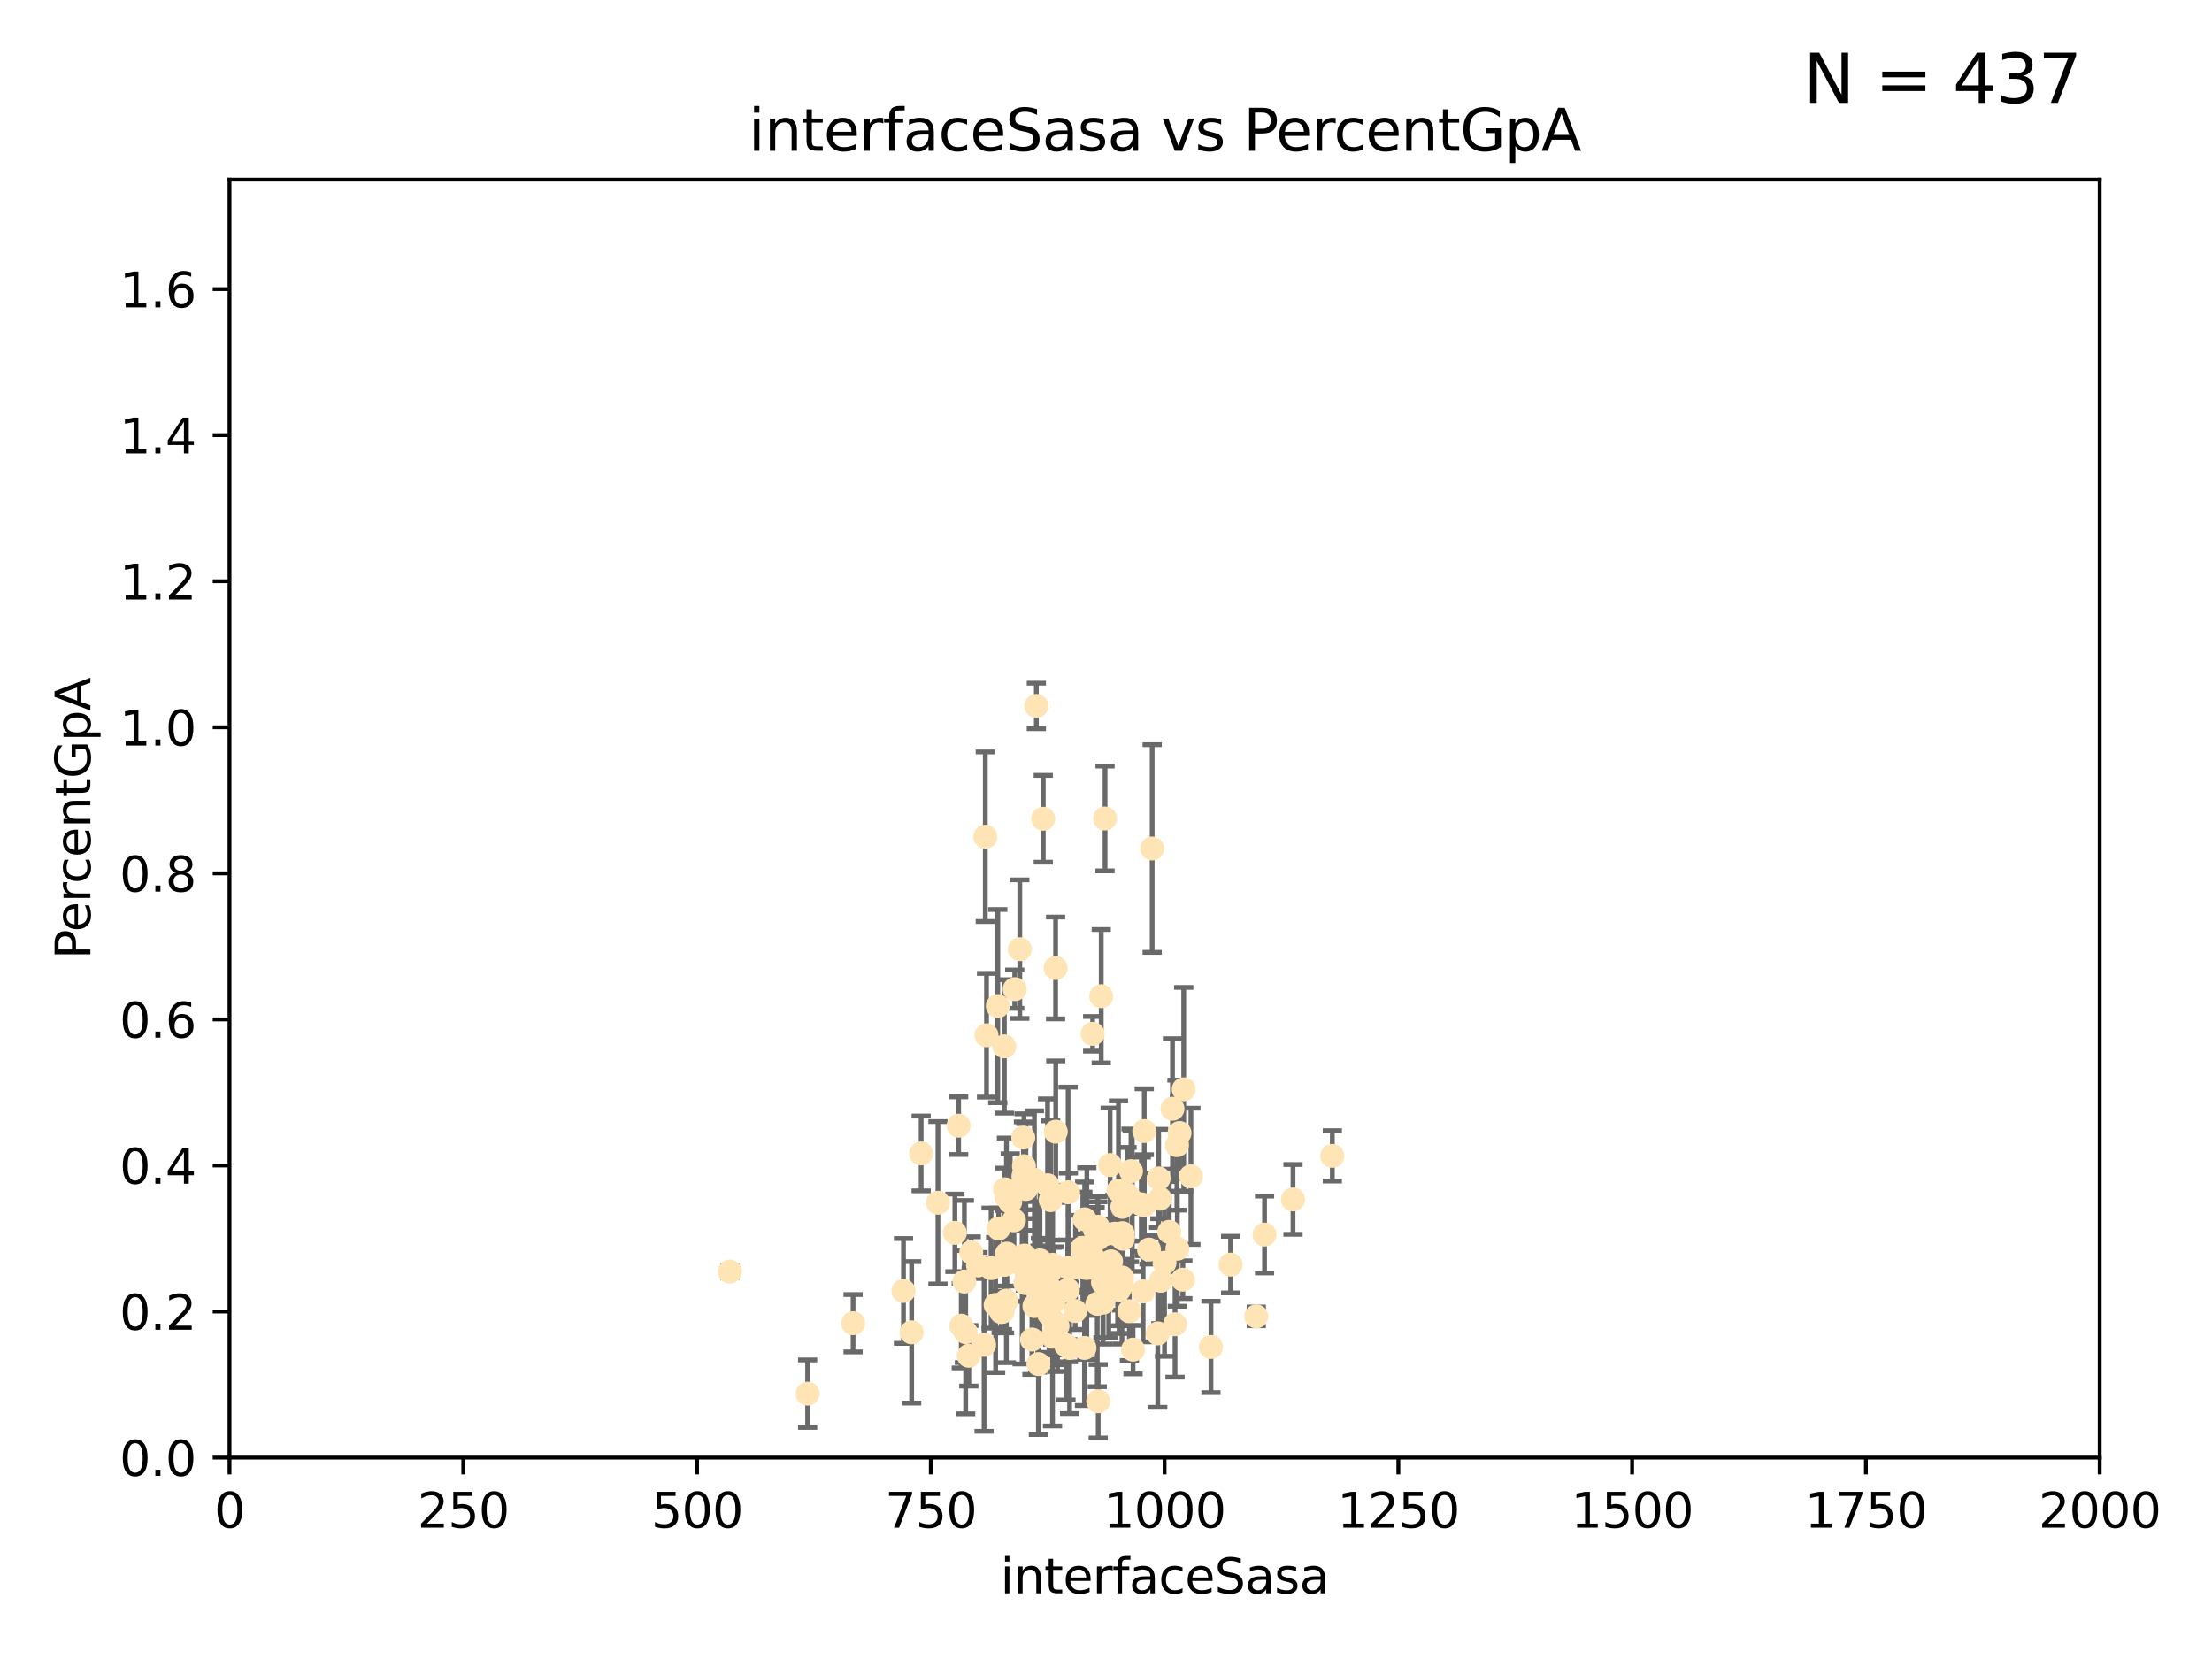 <?xml version="1.0" encoding="utf-8" standalone="no"?>
<!DOCTYPE svg PUBLIC "-//W3C//DTD SVG 1.1//EN"
  "http://www.w3.org/Graphics/SVG/1.1/DTD/svg11.dtd">
<svg xmlns:xlink="http://www.w3.org/1999/xlink" width="460.8pt" height="345.6pt" viewBox="0 0 460.8 345.6" xmlns="http://www.w3.org/2000/svg" version="1.1">
 <defs>
  <style type="text/css">*{stroke-linejoin: round; stroke-linecap: butt}</style>
 </defs>
 <g id="figure_1">
  <g id="patch_1">
   <path d="M 0 345.6 
L 460.8 345.6 
L 460.8 0 
L 0 0 
z
" style="fill: #ffffff"/>
  </g>
  <g id="axes_1">
   <g id="patch_2">
    <path d="M 47.81 303.64 
L 437.4 303.64 
L 437.4 37.411 
L 47.81 37.411 
z
" style="fill: #ffffff"/>
   </g>
   <g id="PathCollection_1">
    <defs>
     <path id="m58f733aed7" d="M 0 1.118 
C 0.297 1.118 0.581 1 0.791 0.791 
C 1 0.581 1.118 0.297 1.118 0 
C 1.118 -0.297 1 -0.581 0.791 -0.791 
C 0.581 -1 0.297 -1.118 0 -1.118 
C -0.297 -1.118 -0.581 -1 -0.791 -0.791 
C -1 -0.581 -1.118 -0.297 -1.118 0 
C -1.118 0.297 -1 0.581 -0.791 0.791 
C -0.581 1 -0.297 1.118 0 1.118 
z
" style="stroke: #ffe4b5"/>
    </defs>
    <g clip-path="url(#p4d9abb4074)">
     <use xlink:href="#m58f733aed7" x="245.718" y="236.024" style="fill: #ffe4b5; stroke: #ffe4b5"/>
     <use xlink:href="#m58f733aed7" x="241.623" y="249.706" style="fill: #ffe4b5; stroke: #ffe4b5"/>
     <use xlink:href="#m58f733aed7" x="277.549" y="240.787" style="fill: #ffe4b5; stroke: #ffe4b5"/>
     <use xlink:href="#m58f733aed7" x="215.891" y="147.056" style="fill: #ffe4b5; stroke: #ffe4b5"/>
     <use xlink:href="#m58f733aed7" x="216.171" y="268.084" style="fill: #ffe4b5; stroke: #ffe4b5"/>
     <use xlink:href="#m58f733aed7" x="245.174" y="238.556" style="fill: #ffe4b5; stroke: #ffe4b5"/>
     <use xlink:href="#m58f733aed7" x="217.332" y="170.567" style="fill: #ffe4b5; stroke: #ffe4b5"/>
     <use xlink:href="#m58f733aed7" x="212.443" y="197.729" style="fill: #ffe4b5; stroke: #ffe4b5"/>
     <use xlink:href="#m58f733aed7" x="229.766" y="267.146" style="fill: #ffe4b5; stroke: #ffe4b5"/>
     <use xlink:href="#m58f733aed7" x="215.495" y="272.073" style="fill: #ffe4b5; stroke: #ffe4b5"/>
     <use xlink:href="#m58f733aed7" x="240.018" y="176.757" style="fill: #ffe4b5; stroke: #ffe4b5"/>
     <use xlink:href="#m58f733aed7" x="241.368" y="245.488" style="fill: #ffe4b5; stroke: #ffe4b5"/>
     <use xlink:href="#m58f733aed7" x="225.576" y="259.945" style="fill: #ffe4b5; stroke: #ffe4b5"/>
     <use xlink:href="#m58f733aed7" x="213.394" y="261.555" style="fill: #ffe4b5; stroke: #ffe4b5"/>
     <use xlink:href="#m58f733aed7" x="233.829" y="256.883" style="fill: #ffe4b5; stroke: #ffe4b5"/>
     <use xlink:href="#m58f733aed7" x="219.261" y="278.454" style="fill: #ffe4b5; stroke: #ffe4b5"/>
     <use xlink:href="#m58f733aed7" x="233.732" y="266.121" style="fill: #ffe4b5; stroke: #ffe4b5"/>
     <use xlink:href="#m58f733aed7" x="213.31" y="242.941" style="fill: #ffe4b5; stroke: #ffe4b5"/>
     <use xlink:href="#m58f733aed7" x="263.429" y="257.179" style="fill: #ffe4b5; stroke: #ffe4b5"/>
     <use xlink:href="#m58f733aed7" x="210.452" y="250.368" style="fill: #ffe4b5; stroke: #ffe4b5"/>
     <use xlink:href="#m58f733aed7" x="232.824" y="266.011" style="fill: #ffe4b5; stroke: #ffe4b5"/>
     <use xlink:href="#m58f733aed7" x="227.621" y="215.363" style="fill: #ffe4b5; stroke: #ffe4b5"/>
     <use xlink:href="#m58f733aed7" x="207.861" y="209.587" style="fill: #ffe4b5; stroke: #ffe4b5"/>
     <use xlink:href="#m58f733aed7" x="218.863" y="250.018" style="fill: #ffe4b5; stroke: #ffe4b5"/>
     <use xlink:href="#m58f733aed7" x="218.641" y="268.294" style="fill: #ffe4b5; stroke: #ffe4b5"/>
     <use xlink:href="#m58f733aed7" x="252.269" y="280.592" style="fill: #ffe4b5; stroke: #ffe4b5"/>
     <use xlink:href="#m58f733aed7" x="205.512" y="215.664" style="fill: #ffe4b5; stroke: #ffe4b5"/>
     <use xlink:href="#m58f733aed7" x="229.784" y="271.362" style="fill: #ffe4b5; stroke: #ffe4b5"/>
     <use xlink:href="#m58f733aed7" x="206.461" y="264.167" style="fill: #ffe4b5; stroke: #ffe4b5"/>
     <use xlink:href="#m58f733aed7" x="243.569" y="256.619" style="fill: #ffe4b5; stroke: #ffe4b5"/>
     <use xlink:href="#m58f733aed7" x="228.695" y="255.55" style="fill: #ffe4b5; stroke: #ffe4b5"/>
     <use xlink:href="#m58f733aed7" x="219.9" y="201.644" style="fill: #ffe4b5; stroke: #ffe4b5"/>
     <use xlink:href="#m58f733aed7" x="222.506" y="248.374" style="fill: #ffe4b5; stroke: #ffe4b5"/>
     <use xlink:href="#m58f733aed7" x="211.22" y="254.217" style="fill: #ffe4b5; stroke: #ffe4b5"/>
     <use xlink:href="#m58f733aed7" x="235.873" y="250.156" style="fill: #ffe4b5; stroke: #ffe4b5"/>
     <use xlink:href="#m58f733aed7" x="245.26" y="260.133" style="fill: #ffe4b5; stroke: #ffe4b5"/>
     <use xlink:href="#m58f733aed7" x="234.782" y="248.766" style="fill: #ffe4b5; stroke: #ffe4b5"/>
     <use xlink:href="#m58f733aed7" x="213.584" y="267.291" style="fill: #ffe4b5; stroke: #ffe4b5"/>
     <use xlink:href="#m58f733aed7" x="225.956" y="254.013" style="fill: #ffe4b5; stroke: #ffe4b5"/>
     <use xlink:href="#m58f733aed7" x="200.897" y="266.966" style="fill: #ffe4b5; stroke: #ffe4b5"/>
     <use xlink:href="#m58f733aed7" x="214.971" y="279.041" style="fill: #ffe4b5; stroke: #ffe4b5"/>
     <use xlink:href="#m58f733aed7" x="223.979" y="273.113" style="fill: #ffe4b5; stroke: #ffe4b5"/>
     <use xlink:href="#m58f733aed7" x="242.591" y="263.055" style="fill: #ffe4b5; stroke: #ffe4b5"/>
     <use xlink:href="#m58f733aed7" x="215.488" y="245.794" style="fill: #ffe4b5; stroke: #ffe4b5"/>
     <use xlink:href="#m58f733aed7" x="225.921" y="280.798" style="fill: #ffe4b5; stroke: #ffe4b5"/>
     <use xlink:href="#m58f733aed7" x="152.051" y="264.885" style="fill: #ffe4b5; stroke: #ffe4b5"/>
     <use xlink:href="#m58f733aed7" x="216.645" y="262.566" style="fill: #ffe4b5; stroke: #ffe4b5"/>
     <use xlink:href="#m58f733aed7" x="239.356" y="260.314" style="fill: #ffe4b5; stroke: #ffe4b5"/>
     <use xlink:href="#m58f733aed7" x="195.396" y="250.558" style="fill: #ffe4b5; stroke: #ffe4b5"/>
     <use xlink:href="#m58f733aed7" x="199.699" y="234.499" style="fill: #ffe4b5; stroke: #ffe4b5"/>
     <use xlink:href="#m58f733aed7" x="213.711" y="247.693" style="fill: #ffe4b5; stroke: #ffe4b5"/>
     <use xlink:href="#m58f733aed7" x="220.307" y="276.213" style="fill: #ffe4b5; stroke: #ffe4b5"/>
     <use xlink:href="#m58f733aed7" x="209.644" y="270.942" style="fill: #ffe4b5; stroke: #ffe4b5"/>
     <use xlink:href="#m58f733aed7" x="209.763" y="261.159" style="fill: #ffe4b5; stroke: #ffe4b5"/>
     <use xlink:href="#m58f733aed7" x="256.356" y="263.443" style="fill: #ffe4b5; stroke: #ffe4b5"/>
     <use xlink:href="#m58f733aed7" x="222.816" y="280.816" style="fill: #ffe4b5; stroke: #ffe4b5"/>
     <use xlink:href="#m58f733aed7" x="222.066" y="280.225" style="fill: #ffe4b5; stroke: #ffe4b5"/>
     <use xlink:href="#m58f733aed7" x="209.663" y="249.368" style="fill: #ffe4b5; stroke: #ffe4b5"/>
     <use xlink:href="#m58f733aed7" x="244.781" y="275.875" style="fill: #ffe4b5; stroke: #ffe4b5"/>
     <use xlink:href="#m58f733aed7" x="218.819" y="264.76" style="fill: #ffe4b5; stroke: #ffe4b5"/>
     <use xlink:href="#m58f733aed7" x="230.304" y="257.072" style="fill: #ffe4b5; stroke: #ffe4b5"/>
     <use xlink:href="#m58f733aed7" x="188.212" y="268.929" style="fill: #ffe4b5; stroke: #ffe4b5"/>
     <use xlink:href="#m58f733aed7" x="189.913" y="277.551" style="fill: #ffe4b5; stroke: #ffe4b5"/>
     <use xlink:href="#m58f733aed7" x="248.092" y="245.048" style="fill: #ffe4b5; stroke: #ffe4b5"/>
     <use xlink:href="#m58f733aed7" x="213.16" y="236.977" style="fill: #ffe4b5; stroke: #ffe4b5"/>
     <use xlink:href="#m58f733aed7" x="238.37" y="235.615" style="fill: #ffe4b5; stroke: #ffe4b5"/>
     <use xlink:href="#m58f733aed7" x="201.168" y="277.511" style="fill: #ffe4b5; stroke: #ffe4b5"/>
     <use xlink:href="#m58f733aed7" x="212.93" y="263.511" style="fill: #ffe4b5; stroke: #ffe4b5"/>
     <use xlink:href="#m58f733aed7" x="227.125" y="264.074" style="fill: #ffe4b5; stroke: #ffe4b5"/>
     <use xlink:href="#m58f733aed7" x="244.251" y="230.974" style="fill: #ffe4b5; stroke: #ffe4b5"/>
     <use xlink:href="#m58f733aed7" x="209.229" y="217.98" style="fill: #ffe4b5; stroke: #ffe4b5"/>
     <use xlink:href="#m58f733aed7" x="203.738" y="263.623" style="fill: #ffe4b5; stroke: #ffe4b5"/>
     <use xlink:href="#m58f733aed7" x="246.594" y="226.92" style="fill: #ffe4b5; stroke: #ffe4b5"/>
     <use xlink:href="#m58f733aed7" x="208.563" y="273.317" style="fill: #ffe4b5; stroke: #ffe4b5"/>
     <use xlink:href="#m58f733aed7" x="226.326" y="264.148" style="fill: #ffe4b5; stroke: #ffe4b5"/>
     <use xlink:href="#m58f733aed7" x="229.408" y="207.524" style="fill: #ffe4b5; stroke: #ffe4b5"/>
     <use xlink:href="#m58f733aed7" x="233.806" y="251.412" style="fill: #ffe4b5; stroke: #ffe4b5"/>
     <use xlink:href="#m58f733aed7" x="222.561" y="264.031" style="fill: #ffe4b5; stroke: #ffe4b5"/>
     <use xlink:href="#m58f733aed7" x="211.391" y="206.053" style="fill: #ffe4b5; stroke: #ffe4b5"/>
     <use xlink:href="#m58f733aed7" x="233.642" y="267.635" style="fill: #ffe4b5; stroke: #ffe4b5"/>
     <use xlink:href="#m58f733aed7" x="219.574" y="270.997" style="fill: #ffe4b5; stroke: #ffe4b5"/>
     <use xlink:href="#m58f733aed7" x="269.36" y="249.862" style="fill: #ffe4b5; stroke: #ffe4b5"/>
     <use xlink:href="#m58f733aed7" x="224.047" y="263.927" style="fill: #ffe4b5; stroke: #ffe4b5"/>
     <use xlink:href="#m58f733aed7" x="235.612" y="243.97" style="fill: #ffe4b5; stroke: #ffe4b5"/>
     <use xlink:href="#m58f733aed7" x="168.242" y="290.323" style="fill: #ffe4b5; stroke: #ffe4b5"/>
     <use xlink:href="#m58f733aed7" x="236.035" y="281.157" style="fill: #ffe4b5; stroke: #ffe4b5"/>
     <use xlink:href="#m58f733aed7" x="246.417" y="266.582" style="fill: #ffe4b5; stroke: #ffe4b5"/>
     <use xlink:href="#m58f733aed7" x="205.257" y="174.301" style="fill: #ffe4b5; stroke: #ffe4b5"/>
     <use xlink:href="#m58f733aed7" x="235.275" y="273.146" style="fill: #ffe4b5; stroke: #ffe4b5"/>
     <use xlink:href="#m58f733aed7" x="216.625" y="266.085" style="fill: #ffe4b5; stroke: #ffe4b5"/>
     <use xlink:href="#m58f733aed7" x="230.97" y="266.38" style="fill: #ffe4b5; stroke: #ffe4b5"/>
     <use xlink:href="#m58f733aed7" x="238.134" y="269.032" style="fill: #ffe4b5; stroke: #ffe4b5"/>
     <use xlink:href="#m58f733aed7" x="237.753" y="250.882" style="fill: #ffe4b5; stroke: #ffe4b5"/>
     <use xlink:href="#m58f733aed7" x="233.126" y="268.709" style="fill: #ffe4b5; stroke: #ffe4b5"/>
     <use xlink:href="#m58f733aed7" x="227.801" y="262.072" style="fill: #ffe4b5; stroke: #ffe4b5"/>
     <use xlink:href="#m58f733aed7" x="228.58" y="271.608" style="fill: #ffe4b5; stroke: #ffe4b5"/>
     <use xlink:href="#m58f733aed7" x="228.693" y="258.03" style="fill: #ffe4b5; stroke: #ffe4b5"/>
     <use xlink:href="#m58f733aed7" x="216.746" y="264.173" style="fill: #ffe4b5; stroke: #ffe4b5"/>
     <use xlink:href="#m58f733aed7" x="219.935" y="235.745" style="fill: #ffe4b5; stroke: #ffe4b5"/>
     <use xlink:href="#m58f733aed7" x="202.329" y="260.898" style="fill: #ffe4b5; stroke: #ffe4b5"/>
     <use xlink:href="#m58f733aed7" x="232.224" y="257.002" style="fill: #ffe4b5; stroke: #ffe4b5"/>
     <use xlink:href="#m58f733aed7" x="233.923" y="258.061" style="fill: #ffe4b5; stroke: #ffe4b5"/>
     <use xlink:href="#m58f733aed7" x="228.778" y="291.9" style="fill: #ffe4b5; stroke: #ffe4b5"/>
     <use xlink:href="#m58f733aed7" x="231.457" y="262.765" style="fill: #ffe4b5; stroke: #ffe4b5"/>
     <use xlink:href="#m58f733aed7" x="219.294" y="263.471" style="fill: #ffe4b5; stroke: #ffe4b5"/>
     <use xlink:href="#m58f733aed7" x="209.328" y="247.753" style="fill: #ffe4b5; stroke: #ffe4b5"/>
     <use xlink:href="#m58f733aed7" x="208.029" y="255.921" style="fill: #ffe4b5; stroke: #ffe4b5"/>
     <use xlink:href="#m58f733aed7" x="177.715" y="275.649" style="fill: #ffe4b5; stroke: #ffe4b5"/>
     <use xlink:href="#m58f733aed7" x="198.922" y="256.829" style="fill: #ffe4b5; stroke: #ffe4b5"/>
     <use xlink:href="#m58f733aed7" x="218.522" y="273.715" style="fill: #ffe4b5; stroke: #ffe4b5"/>
     <use xlink:href="#m58f733aed7" x="222.44" y="268.685" style="fill: #ffe4b5; stroke: #ffe4b5"/>
     <use xlink:href="#m58f733aed7" x="200.249" y="276.163" style="fill: #ffe4b5; stroke: #ffe4b5"/>
     <use xlink:href="#m58f733aed7" x="241.818" y="266.809" style="fill: #ffe4b5; stroke: #ffe4b5"/>
     <use xlink:href="#m58f733aed7" x="209.256" y="263.501" style="fill: #ffe4b5; stroke: #ffe4b5"/>
     <use xlink:href="#m58f733aed7" x="205.002" y="280.144" style="fill: #ffe4b5; stroke: #ffe4b5"/>
     <use xlink:href="#m58f733aed7" x="226.41" y="263.219" style="fill: #ffe4b5; stroke: #ffe4b5"/>
     <use xlink:href="#m58f733aed7" x="218.226" y="246.911" style="fill: #ffe4b5; stroke: #ffe4b5"/>
     <use xlink:href="#m58f733aed7" x="191.894" y="240.283" style="fill: #ffe4b5; stroke: #ffe4b5"/>
     <use xlink:href="#m58f733aed7" x="232.996" y="248.009" style="fill: #ffe4b5; stroke: #ffe4b5"/>
     <use xlink:href="#m58f733aed7" x="230.202" y="170.505" style="fill: #ffe4b5; stroke: #ffe4b5"/>
     <use xlink:href="#m58f733aed7" x="219.576" y="275.418" style="fill: #ffe4b5; stroke: #ffe4b5"/>
     <use xlink:href="#m58f733aed7" x="228.138" y="256.25" style="fill: #ffe4b5; stroke: #ffe4b5"/>
     <use xlink:href="#m58f733aed7" x="261.707" y="274.226" style="fill: #ffe4b5; stroke: #ffe4b5"/>
     <use xlink:href="#m58f733aed7" x="238.38" y="251.06" style="fill: #ffe4b5; stroke: #ffe4b5"/>
     <use xlink:href="#m58f733aed7" x="231.26" y="242.696" style="fill: #ffe4b5; stroke: #ffe4b5"/>
     <use xlink:href="#m58f733aed7" x="216.319" y="284.159" style="fill: #ffe4b5; stroke: #ffe4b5"/>
     <use xlink:href="#m58f733aed7" x="213.195" y="245.033" style="fill: #ffe4b5; stroke: #ffe4b5"/>
     <use xlink:href="#m58f733aed7" x="241.185" y="277.773" style="fill: #ffe4b5; stroke: #ffe4b5"/>
     <use xlink:href="#m58f733aed7" x="201.825" y="282.435" style="fill: #ffe4b5; stroke: #ffe4b5"/>
     <use xlink:href="#m58f733aed7" x="207.407" y="271.843" style="fill: #ffe4b5; stroke: #ffe4b5"/>
     <use xlink:href="#m58f733aed7" x="208.833" y="273.251" style="fill: #ffe4b5; stroke: #ffe4b5"/>
    </g>
   </g>
   <g id="matplotlib.axis_1">
    <g id="xtick_1">
     <g id="line2d_1">
      <defs>
       <path id="mc2a0cc9153" d="M 0 0 
L 0 3.5 
" style="stroke: #000000; stroke-width: 0.8"/>
      </defs>
      <g>
       <use xlink:href="#mc2a0cc9153" x="47.81" y="303.64" style="stroke: #000000; stroke-width: 0.8"/>
      </g>
     </g>
     <g id="text_1">
      <!-- 0 -->
      <g transform="translate(44.629 318.238)scale(0.1 -0.1)">
       <defs>
        <path id="DejaVuSans-30" d="M 2034 4250 
Q 1547 4250 1301 3770 
Q 1056 3291 1056 2328 
Q 1056 1369 1301 889 
Q 1547 409 2034 409 
Q 2525 409 2770 889 
Q 3016 1369 3016 2328 
Q 3016 3291 2770 3770 
Q 2525 4250 2034 4250 
z
M 2034 4750 
Q 2819 4750 3233 4129 
Q 3647 3509 3647 2328 
Q 3647 1150 3233 529 
Q 2819 -91 2034 -91 
Q 1250 -91 836 529 
Q 422 1150 422 2328 
Q 422 3509 836 4129 
Q 1250 4750 2034 4750 
z
" transform="scale(0.016)"/>
       </defs>
       <use xlink:href="#DejaVuSans-30"/>
      </g>
     </g>
    </g>
    <g id="xtick_2">
     <g id="line2d_2">
      <g>
       <use xlink:href="#mc2a0cc9153" x="96.509" y="303.64" style="stroke: #000000; stroke-width: 0.8"/>
      </g>
     </g>
     <g id="text_2">
      <!-- 250 -->
      <g transform="translate(86.965 318.238)scale(0.1 -0.1)">
       <defs>
        <path id="DejaVuSans-32" d="M 1228 531 
L 3431 531 
L 3431 0 
L 469 0 
L 469 531 
Q 828 903 1448 1529 
Q 2069 2156 2228 2338 
Q 2531 2678 2651 2914 
Q 2772 3150 2772 3378 
Q 2772 3750 2511 3984 
Q 2250 4219 1831 4219 
Q 1534 4219 1204 4116 
Q 875 4013 500 3803 
L 500 4441 
Q 881 4594 1212 4672 
Q 1544 4750 1819 4750 
Q 2544 4750 2975 4387 
Q 3406 4025 3406 3419 
Q 3406 3131 3298 2873 
Q 3191 2616 2906 2266 
Q 2828 2175 2409 1742 
Q 1991 1309 1228 531 
z
" transform="scale(0.016)"/>
        <path id="DejaVuSans-35" d="M 691 4666 
L 3169 4666 
L 3169 4134 
L 1269 4134 
L 1269 2991 
Q 1406 3038 1543 3061 
Q 1681 3084 1819 3084 
Q 2600 3084 3056 2656 
Q 3513 2228 3513 1497 
Q 3513 744 3044 326 
Q 2575 -91 1722 -91 
Q 1428 -91 1123 -41 
Q 819 9 494 109 
L 494 744 
Q 775 591 1075 516 
Q 1375 441 1709 441 
Q 2250 441 2565 725 
Q 2881 1009 2881 1497 
Q 2881 1984 2565 2268 
Q 2250 2553 1709 2553 
Q 1456 2553 1204 2497 
Q 953 2441 691 2322 
L 691 4666 
z
" transform="scale(0.016)"/>
       </defs>
       <use xlink:href="#DejaVuSans-32"/>
       <use xlink:href="#DejaVuSans-35" x="63.623"/>
       <use xlink:href="#DejaVuSans-30" x="127.246"/>
      </g>
     </g>
    </g>
    <g id="xtick_3">
     <g id="line2d_3">
      <g>
       <use xlink:href="#mc2a0cc9153" x="145.208" y="303.64" style="stroke: #000000; stroke-width: 0.8"/>
      </g>
     </g>
     <g id="text_3">
      <!-- 500 -->
      <g transform="translate(135.664 318.238)scale(0.1 -0.1)">
       <use xlink:href="#DejaVuSans-35"/>
       <use xlink:href="#DejaVuSans-30" x="63.623"/>
       <use xlink:href="#DejaVuSans-30" x="127.246"/>
      </g>
     </g>
    </g>
    <g id="xtick_4">
     <g id="line2d_4">
      <g>
       <use xlink:href="#mc2a0cc9153" x="193.906" y="303.64" style="stroke: #000000; stroke-width: 0.8"/>
      </g>
     </g>
     <g id="text_4">
      <!-- 750 -->
      <g transform="translate(184.363 318.238)scale(0.1 -0.1)">
       <defs>
        <path id="DejaVuSans-37" d="M 525 4666 
L 3525 4666 
L 3525 4397 
L 1831 0 
L 1172 0 
L 2766 4134 
L 525 4134 
L 525 4666 
z
" transform="scale(0.016)"/>
       </defs>
       <use xlink:href="#DejaVuSans-37"/>
       <use xlink:href="#DejaVuSans-35" x="63.623"/>
       <use xlink:href="#DejaVuSans-30" x="127.246"/>
      </g>
     </g>
    </g>
    <g id="xtick_5">
     <g id="line2d_5">
      <g>
       <use xlink:href="#mc2a0cc9153" x="242.605" y="303.64" style="stroke: #000000; stroke-width: 0.8"/>
      </g>
     </g>
     <g id="text_5">
      <!-- 1000 -->
      <g transform="translate(229.88 318.238)scale(0.1 -0.1)">
       <defs>
        <path id="DejaVuSans-31" d="M 794 531 
L 1825 531 
L 1825 4091 
L 703 3866 
L 703 4441 
L 1819 4666 
L 2450 4666 
L 2450 531 
L 3481 531 
L 3481 0 
L 794 0 
L 794 531 
z
" transform="scale(0.016)"/>
       </defs>
       <use xlink:href="#DejaVuSans-31"/>
       <use xlink:href="#DejaVuSans-30" x="63.623"/>
       <use xlink:href="#DejaVuSans-30" x="127.246"/>
       <use xlink:href="#DejaVuSans-30" x="190.869"/>
      </g>
     </g>
    </g>
    <g id="xtick_6">
     <g id="line2d_6">
      <g>
       <use xlink:href="#mc2a0cc9153" x="291.304" y="303.64" style="stroke: #000000; stroke-width: 0.8"/>
      </g>
     </g>
     <g id="text_6">
      <!-- 1250 -->
      <g transform="translate(278.579 318.238)scale(0.1 -0.1)">
       <use xlink:href="#DejaVuSans-31"/>
       <use xlink:href="#DejaVuSans-32" x="63.623"/>
       <use xlink:href="#DejaVuSans-35" x="127.246"/>
       <use xlink:href="#DejaVuSans-30" x="190.869"/>
      </g>
     </g>
    </g>
    <g id="xtick_7">
     <g id="line2d_7">
      <g>
       <use xlink:href="#mc2a0cc9153" x="340.002" y="303.64" style="stroke: #000000; stroke-width: 0.8"/>
      </g>
     </g>
     <g id="text_7">
      <!-- 1500 -->
      <g transform="translate(327.277 318.238)scale(0.1 -0.1)">
       <use xlink:href="#DejaVuSans-31"/>
       <use xlink:href="#DejaVuSans-35" x="63.623"/>
       <use xlink:href="#DejaVuSans-30" x="127.246"/>
       <use xlink:href="#DejaVuSans-30" x="190.869"/>
      </g>
     </g>
    </g>
    <g id="xtick_8">
     <g id="line2d_8">
      <g>
       <use xlink:href="#mc2a0cc9153" x="388.701" y="303.64" style="stroke: #000000; stroke-width: 0.8"/>
      </g>
     </g>
     <g id="text_8">
      <!-- 1750 -->
      <g transform="translate(375.976 318.238)scale(0.1 -0.1)">
       <use xlink:href="#DejaVuSans-31"/>
       <use xlink:href="#DejaVuSans-37" x="63.623"/>
       <use xlink:href="#DejaVuSans-35" x="127.246"/>
       <use xlink:href="#DejaVuSans-30" x="190.869"/>
      </g>
     </g>
    </g>
    <g id="xtick_9">
     <g id="line2d_9">
      <g>
       <use xlink:href="#mc2a0cc9153" x="437.4" y="303.64" style="stroke: #000000; stroke-width: 0.8"/>
      </g>
     </g>
     <g id="text_9">
      <!-- 2000 -->
      <g transform="translate(424.675 318.238)scale(0.1 -0.1)">
       <use xlink:href="#DejaVuSans-32"/>
       <use xlink:href="#DejaVuSans-30" x="63.623"/>
       <use xlink:href="#DejaVuSans-30" x="127.246"/>
       <use xlink:href="#DejaVuSans-30" x="190.869"/>
      </g>
     </g>
    </g>
    <g id="text_10">
     <!-- interfaceSasa -->
     <g transform="translate(208.398 331.917)scale(0.1 -0.1)">
      <defs>
       <path id="DejaVuSans-69" d="M 603 3500 
L 1178 3500 
L 1178 0 
L 603 0 
L 603 3500 
z
M 603 4863 
L 1178 4863 
L 1178 4134 
L 603 4134 
L 603 4863 
z
" transform="scale(0.016)"/>
       <path id="DejaVuSans-6e" d="M 3513 2113 
L 3513 0 
L 2938 0 
L 2938 2094 
Q 2938 2591 2744 2837 
Q 2550 3084 2163 3084 
Q 1697 3084 1428 2787 
Q 1159 2491 1159 1978 
L 1159 0 
L 581 0 
L 581 3500 
L 1159 3500 
L 1159 2956 
Q 1366 3272 1645 3428 
Q 1925 3584 2291 3584 
Q 2894 3584 3203 3211 
Q 3513 2838 3513 2113 
z
" transform="scale(0.016)"/>
       <path id="DejaVuSans-74" d="M 1172 4494 
L 1172 3500 
L 2356 3500 
L 2356 3053 
L 1172 3053 
L 1172 1153 
Q 1172 725 1289 603 
Q 1406 481 1766 481 
L 2356 481 
L 2356 0 
L 1766 0 
Q 1100 0 847 248 
Q 594 497 594 1153 
L 594 3053 
L 172 3053 
L 172 3500 
L 594 3500 
L 594 4494 
L 1172 4494 
z
" transform="scale(0.016)"/>
       <path id="DejaVuSans-65" d="M 3597 1894 
L 3597 1613 
L 953 1613 
Q 991 1019 1311 708 
Q 1631 397 2203 397 
Q 2534 397 2845 478 
Q 3156 559 3463 722 
L 3463 178 
Q 3153 47 2828 -22 
Q 2503 -91 2169 -91 
Q 1331 -91 842 396 
Q 353 884 353 1716 
Q 353 2575 817 3079 
Q 1281 3584 2069 3584 
Q 2775 3584 3186 3129 
Q 3597 2675 3597 1894 
z
M 3022 2063 
Q 3016 2534 2758 2815 
Q 2500 3097 2075 3097 
Q 1594 3097 1305 2825 
Q 1016 2553 972 2059 
L 3022 2063 
z
" transform="scale(0.016)"/>
       <path id="DejaVuSans-72" d="M 2631 2963 
Q 2534 3019 2420 3045 
Q 2306 3072 2169 3072 
Q 1681 3072 1420 2755 
Q 1159 2438 1159 1844 
L 1159 0 
L 581 0 
L 581 3500 
L 1159 3500 
L 1159 2956 
Q 1341 3275 1631 3429 
Q 1922 3584 2338 3584 
Q 2397 3584 2469 3576 
Q 2541 3569 2628 3553 
L 2631 2963 
z
" transform="scale(0.016)"/>
       <path id="DejaVuSans-66" d="M 2375 4863 
L 2375 4384 
L 1825 4384 
Q 1516 4384 1395 4259 
Q 1275 4134 1275 3809 
L 1275 3500 
L 2222 3500 
L 2222 3053 
L 1275 3053 
L 1275 0 
L 697 0 
L 697 3053 
L 147 3053 
L 147 3500 
L 697 3500 
L 697 3744 
Q 697 4328 969 4595 
Q 1241 4863 1831 4863 
L 2375 4863 
z
" transform="scale(0.016)"/>
       <path id="DejaVuSans-61" d="M 2194 1759 
Q 1497 1759 1228 1600 
Q 959 1441 959 1056 
Q 959 750 1161 570 
Q 1363 391 1709 391 
Q 2188 391 2477 730 
Q 2766 1069 2766 1631 
L 2766 1759 
L 2194 1759 
z
M 3341 1997 
L 3341 0 
L 2766 0 
L 2766 531 
Q 2569 213 2275 61 
Q 1981 -91 1556 -91 
Q 1019 -91 701 211 
Q 384 513 384 1019 
Q 384 1609 779 1909 
Q 1175 2209 1959 2209 
L 2766 2209 
L 2766 2266 
Q 2766 2663 2505 2880 
Q 2244 3097 1772 3097 
Q 1472 3097 1187 3025 
Q 903 2953 641 2809 
L 641 3341 
Q 956 3463 1253 3523 
Q 1550 3584 1831 3584 
Q 2591 3584 2966 3190 
Q 3341 2797 3341 1997 
z
" transform="scale(0.016)"/>
       <path id="DejaVuSans-63" d="M 3122 3366 
L 3122 2828 
Q 2878 2963 2633 3030 
Q 2388 3097 2138 3097 
Q 1578 3097 1268 2742 
Q 959 2388 959 1747 
Q 959 1106 1268 751 
Q 1578 397 2138 397 
Q 2388 397 2633 464 
Q 2878 531 3122 666 
L 3122 134 
Q 2881 22 2623 -34 
Q 2366 -91 2075 -91 
Q 1284 -91 818 406 
Q 353 903 353 1747 
Q 353 2603 823 3093 
Q 1294 3584 2113 3584 
Q 2378 3584 2631 3529 
Q 2884 3475 3122 3366 
z
" transform="scale(0.016)"/>
       <path id="DejaVuSans-53" d="M 3425 4513 
L 3425 3897 
Q 3066 4069 2747 4153 
Q 2428 4238 2131 4238 
Q 1616 4238 1336 4038 
Q 1056 3838 1056 3469 
Q 1056 3159 1242 3001 
Q 1428 2844 1947 2747 
L 2328 2669 
Q 3034 2534 3370 2195 
Q 3706 1856 3706 1288 
Q 3706 609 3251 259 
Q 2797 -91 1919 -91 
Q 1588 -91 1214 -16 
Q 841 59 441 206 
L 441 856 
Q 825 641 1194 531 
Q 1563 422 1919 422 
Q 2459 422 2753 634 
Q 3047 847 3047 1241 
Q 3047 1584 2836 1778 
Q 2625 1972 2144 2069 
L 1759 2144 
Q 1053 2284 737 2584 
Q 422 2884 422 3419 
Q 422 4038 858 4394 
Q 1294 4750 2059 4750 
Q 2388 4750 2728 4690 
Q 3069 4631 3425 4513 
z
" transform="scale(0.016)"/>
       <path id="DejaVuSans-73" d="M 2834 3397 
L 2834 2853 
Q 2591 2978 2328 3040 
Q 2066 3103 1784 3103 
Q 1356 3103 1142 2972 
Q 928 2841 928 2578 
Q 928 2378 1081 2264 
Q 1234 2150 1697 2047 
L 1894 2003 
Q 2506 1872 2764 1633 
Q 3022 1394 3022 966 
Q 3022 478 2636 193 
Q 2250 -91 1575 -91 
Q 1294 -91 989 -36 
Q 684 19 347 128 
L 347 722 
Q 666 556 975 473 
Q 1284 391 1588 391 
Q 1994 391 2212 530 
Q 2431 669 2431 922 
Q 2431 1156 2273 1281 
Q 2116 1406 1581 1522 
L 1381 1569 
Q 847 1681 609 1914 
Q 372 2147 372 2553 
Q 372 3047 722 3315 
Q 1072 3584 1716 3584 
Q 2034 3584 2315 3537 
Q 2597 3491 2834 3397 
z
" transform="scale(0.016)"/>
      </defs>
      <use xlink:href="#DejaVuSans-69"/>
      <use xlink:href="#DejaVuSans-6e" x="27.783"/>
      <use xlink:href="#DejaVuSans-74" x="91.162"/>
      <use xlink:href="#DejaVuSans-65" x="130.371"/>
      <use xlink:href="#DejaVuSans-72" x="191.895"/>
      <use xlink:href="#DejaVuSans-66" x="233.008"/>
      <use xlink:href="#DejaVuSans-61" x="268.213"/>
      <use xlink:href="#DejaVuSans-63" x="329.492"/>
      <use xlink:href="#DejaVuSans-65" x="384.473"/>
      <use xlink:href="#DejaVuSans-53" x="445.996"/>
      <use xlink:href="#DejaVuSans-61" x="509.473"/>
      <use xlink:href="#DejaVuSans-73" x="570.752"/>
      <use xlink:href="#DejaVuSans-61" x="622.852"/>
     </g>
    </g>
   </g>
   <g id="matplotlib.axis_2">
    <g id="ytick_1">
     <g id="line2d_10">
      <defs>
       <path id="mc0a055b80c" d="M 0 0 
L -3.5 0 
" style="stroke: #000000; stroke-width: 0.8"/>
      </defs>
      <g>
       <use xlink:href="#mc0a055b80c" x="47.81" y="303.64" style="stroke: #000000; stroke-width: 0.8"/>
      </g>
     </g>
     <g id="text_11">
      <!-- 0.0 -->
      <g transform="translate(24.907 307.439)scale(0.1 -0.1)">
       <defs>
        <path id="DejaVuSans-2e" d="M 684 794 
L 1344 794 
L 1344 0 
L 684 0 
L 684 794 
z
" transform="scale(0.016)"/>
       </defs>
       <use xlink:href="#DejaVuSans-30"/>
       <use xlink:href="#DejaVuSans-2e" x="63.623"/>
       <use xlink:href="#DejaVuSans-30" x="95.41"/>
      </g>
     </g>
    </g>
    <g id="ytick_2">
     <g id="line2d_11">
      <g>
       <use xlink:href="#mc0a055b80c" x="47.81" y="273.214" style="stroke: #000000; stroke-width: 0.8"/>
      </g>
     </g>
     <g id="text_12">
      <!-- 0.2 -->
      <g transform="translate(24.907 277.013)scale(0.1 -0.1)">
       <use xlink:href="#DejaVuSans-30"/>
       <use xlink:href="#DejaVuSans-2e" x="63.623"/>
       <use xlink:href="#DejaVuSans-32" x="95.41"/>
      </g>
     </g>
    </g>
    <g id="ytick_3">
     <g id="line2d_12">
      <g>
       <use xlink:href="#mc0a055b80c" x="47.81" y="242.788" style="stroke: #000000; stroke-width: 0.8"/>
      </g>
     </g>
     <g id="text_13">
      <!-- 0.4 -->
      <g transform="translate(24.907 246.587)scale(0.1 -0.1)">
       <defs>
        <path id="DejaVuSans-34" d="M 2419 4116 
L 825 1625 
L 2419 1625 
L 2419 4116 
z
M 2253 4666 
L 3047 4666 
L 3047 1625 
L 3713 1625 
L 3713 1100 
L 3047 1100 
L 3047 0 
L 2419 0 
L 2419 1100 
L 313 1100 
L 313 1709 
L 2253 4666 
z
" transform="scale(0.016)"/>
       </defs>
       <use xlink:href="#DejaVuSans-30"/>
       <use xlink:href="#DejaVuSans-2e" x="63.623"/>
       <use xlink:href="#DejaVuSans-34" x="95.41"/>
      </g>
     </g>
    </g>
    <g id="ytick_4">
     <g id="line2d_13">
      <g>
       <use xlink:href="#mc0a055b80c" x="47.81" y="212.362" style="stroke: #000000; stroke-width: 0.8"/>
      </g>
     </g>
     <g id="text_14">
      <!-- 0.6 -->
      <g transform="translate(24.907 216.161)scale(0.1 -0.1)">
       <defs>
        <path id="DejaVuSans-36" d="M 2113 2584 
Q 1688 2584 1439 2293 
Q 1191 2003 1191 1497 
Q 1191 994 1439 701 
Q 1688 409 2113 409 
Q 2538 409 2786 701 
Q 3034 994 3034 1497 
Q 3034 2003 2786 2293 
Q 2538 2584 2113 2584 
z
M 3366 4563 
L 3366 3988 
Q 3128 4100 2886 4159 
Q 2644 4219 2406 4219 
Q 1781 4219 1451 3797 
Q 1122 3375 1075 2522 
Q 1259 2794 1537 2939 
Q 1816 3084 2150 3084 
Q 2853 3084 3261 2657 
Q 3669 2231 3669 1497 
Q 3669 778 3244 343 
Q 2819 -91 2113 -91 
Q 1303 -91 875 529 
Q 447 1150 447 2328 
Q 447 3434 972 4092 
Q 1497 4750 2381 4750 
Q 2619 4750 2861 4703 
Q 3103 4656 3366 4563 
z
" transform="scale(0.016)"/>
       </defs>
       <use xlink:href="#DejaVuSans-30"/>
       <use xlink:href="#DejaVuSans-2e" x="63.623"/>
       <use xlink:href="#DejaVuSans-36" x="95.41"/>
      </g>
     </g>
    </g>
    <g id="ytick_5">
     <g id="line2d_14">
      <g>
       <use xlink:href="#mc0a055b80c" x="47.81" y="181.935" style="stroke: #000000; stroke-width: 0.8"/>
      </g>
     </g>
     <g id="text_15">
      <!-- 0.8 -->
      <g transform="translate(24.907 185.735)scale(0.1 -0.1)">
       <defs>
        <path id="DejaVuSans-38" d="M 2034 2216 
Q 1584 2216 1326 1975 
Q 1069 1734 1069 1313 
Q 1069 891 1326 650 
Q 1584 409 2034 409 
Q 2484 409 2743 651 
Q 3003 894 3003 1313 
Q 3003 1734 2745 1975 
Q 2488 2216 2034 2216 
z
M 1403 2484 
Q 997 2584 770 2862 
Q 544 3141 544 3541 
Q 544 4100 942 4425 
Q 1341 4750 2034 4750 
Q 2731 4750 3128 4425 
Q 3525 4100 3525 3541 
Q 3525 3141 3298 2862 
Q 3072 2584 2669 2484 
Q 3125 2378 3379 2068 
Q 3634 1759 3634 1313 
Q 3634 634 3220 271 
Q 2806 -91 2034 -91 
Q 1263 -91 848 271 
Q 434 634 434 1313 
Q 434 1759 690 2068 
Q 947 2378 1403 2484 
z
M 1172 3481 
Q 1172 3119 1398 2916 
Q 1625 2713 2034 2713 
Q 2441 2713 2670 2916 
Q 2900 3119 2900 3481 
Q 2900 3844 2670 4047 
Q 2441 4250 2034 4250 
Q 1625 4250 1398 4047 
Q 1172 3844 1172 3481 
z
" transform="scale(0.016)"/>
       </defs>
       <use xlink:href="#DejaVuSans-30"/>
       <use xlink:href="#DejaVuSans-2e" x="63.623"/>
       <use xlink:href="#DejaVuSans-38" x="95.41"/>
      </g>
     </g>
    </g>
    <g id="ytick_6">
     <g id="line2d_15">
      <g>
       <use xlink:href="#mc0a055b80c" x="47.81" y="151.509" style="stroke: #000000; stroke-width: 0.8"/>
      </g>
     </g>
     <g id="text_16">
      <!-- 1.0 -->
      <g transform="translate(24.907 155.308)scale(0.1 -0.1)">
       <use xlink:href="#DejaVuSans-31"/>
       <use xlink:href="#DejaVuSans-2e" x="63.623"/>
       <use xlink:href="#DejaVuSans-30" x="95.41"/>
      </g>
     </g>
    </g>
    <g id="ytick_7">
     <g id="line2d_16">
      <g>
       <use xlink:href="#mc0a055b80c" x="47.81" y="121.083" style="stroke: #000000; stroke-width: 0.8"/>
      </g>
     </g>
     <g id="text_17">
      <!-- 1.2 -->
      <g transform="translate(24.907 124.882)scale(0.1 -0.1)">
       <use xlink:href="#DejaVuSans-31"/>
       <use xlink:href="#DejaVuSans-2e" x="63.623"/>
       <use xlink:href="#DejaVuSans-32" x="95.41"/>
      </g>
     </g>
    </g>
    <g id="ytick_8">
     <g id="line2d_17">
      <g>
       <use xlink:href="#mc0a055b80c" x="47.81" y="90.657" style="stroke: #000000; stroke-width: 0.8"/>
      </g>
     </g>
     <g id="text_18">
      <!-- 1.4 -->
      <g transform="translate(24.907 94.456)scale(0.1 -0.1)">
       <use xlink:href="#DejaVuSans-31"/>
       <use xlink:href="#DejaVuSans-2e" x="63.623"/>
       <use xlink:href="#DejaVuSans-34" x="95.41"/>
      </g>
     </g>
    </g>
    <g id="ytick_9">
     <g id="line2d_18">
      <g>
       <use xlink:href="#mc0a055b80c" x="47.81" y="60.231" style="stroke: #000000; stroke-width: 0.8"/>
      </g>
     </g>
     <g id="text_19">
      <!-- 1.6 -->
      <g transform="translate(24.907 64.03)scale(0.1 -0.1)">
       <use xlink:href="#DejaVuSans-31"/>
       <use xlink:href="#DejaVuSans-2e" x="63.623"/>
       <use xlink:href="#DejaVuSans-36" x="95.41"/>
      </g>
     </g>
    </g>
    <g id="text_20">
     <!-- PercentGpA -->
     <g transform="translate(18.827 199.802)rotate(-90)scale(0.1 -0.1)">
      <defs>
       <path id="DejaVuSans-50" d="M 1259 4147 
L 1259 2394 
L 2053 2394 
Q 2494 2394 2734 2622 
Q 2975 2850 2975 3272 
Q 2975 3691 2734 3919 
Q 2494 4147 2053 4147 
L 1259 4147 
z
M 628 4666 
L 2053 4666 
Q 2838 4666 3239 4311 
Q 3641 3956 3641 3272 
Q 3641 2581 3239 2228 
Q 2838 1875 2053 1875 
L 1259 1875 
L 1259 0 
L 628 0 
L 628 4666 
z
" transform="scale(0.016)"/>
       <path id="DejaVuSans-47" d="M 3809 666 
L 3809 1919 
L 2778 1919 
L 2778 2438 
L 4434 2438 
L 4434 434 
Q 4069 175 3628 42 
Q 3188 -91 2688 -91 
Q 1594 -91 976 548 
Q 359 1188 359 2328 
Q 359 3472 976 4111 
Q 1594 4750 2688 4750 
Q 3144 4750 3555 4637 
Q 3966 4525 4313 4306 
L 4313 3634 
Q 3963 3931 3569 4081 
Q 3175 4231 2741 4231 
Q 1884 4231 1454 3753 
Q 1025 3275 1025 2328 
Q 1025 1384 1454 906 
Q 1884 428 2741 428 
Q 3075 428 3337 486 
Q 3600 544 3809 666 
z
" transform="scale(0.016)"/>
       <path id="DejaVuSans-70" d="M 1159 525 
L 1159 -1331 
L 581 -1331 
L 581 3500 
L 1159 3500 
L 1159 2969 
Q 1341 3281 1617 3432 
Q 1894 3584 2278 3584 
Q 2916 3584 3314 3078 
Q 3713 2572 3713 1747 
Q 3713 922 3314 415 
Q 2916 -91 2278 -91 
Q 1894 -91 1617 61 
Q 1341 213 1159 525 
z
M 3116 1747 
Q 3116 2381 2855 2742 
Q 2594 3103 2138 3103 
Q 1681 3103 1420 2742 
Q 1159 2381 1159 1747 
Q 1159 1113 1420 752 
Q 1681 391 2138 391 
Q 2594 391 2855 752 
Q 3116 1113 3116 1747 
z
" transform="scale(0.016)"/>
       <path id="DejaVuSans-41" d="M 2188 4044 
L 1331 1722 
L 3047 1722 
L 2188 4044 
z
M 1831 4666 
L 2547 4666 
L 4325 0 
L 3669 0 
L 3244 1197 
L 1141 1197 
L 716 0 
L 50 0 
L 1831 4666 
z
" transform="scale(0.016)"/>
      </defs>
      <use xlink:href="#DejaVuSans-50"/>
      <use xlink:href="#DejaVuSans-65" x="56.678"/>
      <use xlink:href="#DejaVuSans-72" x="118.201"/>
      <use xlink:href="#DejaVuSans-63" x="157.064"/>
      <use xlink:href="#DejaVuSans-65" x="212.045"/>
      <use xlink:href="#DejaVuSans-6e" x="273.568"/>
      <use xlink:href="#DejaVuSans-74" x="336.947"/>
      <use xlink:href="#DejaVuSans-47" x="376.156"/>
      <use xlink:href="#DejaVuSans-70" x="453.646"/>
      <use xlink:href="#DejaVuSans-41" x="517.123"/>
     </g>
    </g>
   </g>
   <g id="LineCollection_1">
    <path d="M 245.718 243.516 
L 245.718 228.533 
" clip-path="url(#p4d9abb4074)" style="fill: none; stroke: #696969"/>
    <path d="M 241.623 253.883 
L 241.623 245.528 
" clip-path="url(#p4d9abb4074)" style="fill: none; stroke: #696969"/>
    <path d="M 277.549 246.04 
L 277.549 235.533 
" clip-path="url(#p4d9abb4074)" style="fill: none; stroke: #696969"/>
    <path d="M 215.891 151.794 
L 215.891 142.317 
" clip-path="url(#p4d9abb4074)" style="fill: none; stroke: #696969"/>
    <path d="M 216.171 285.852 
L 216.171 250.315 
" clip-path="url(#p4d9abb4074)" style="fill: none; stroke: #696969"/>
    <path d="M 245.174 252.097 
L 245.174 225.016 
" clip-path="url(#p4d9abb4074)" style="fill: none; stroke: #696969"/>
    <path d="M 217.332 179.609 
L 217.332 161.524 
" clip-path="url(#p4d9abb4074)" style="fill: none; stroke: #696969"/>
    <path d="M 212.443 212.161 
L 212.443 183.297 
" clip-path="url(#p4d9abb4074)" style="fill: none; stroke: #696969"/>
    <path d="M 229.766 278.662 
L 229.766 255.63 
" clip-path="url(#p4d9abb4074)" style="fill: none; stroke: #696969"/>
    <path d="M 215.495 277.635 
L 215.495 266.511 
" clip-path="url(#p4d9abb4074)" style="fill: none; stroke: #696969"/>
    <path d="M 240.018 198.388 
L 240.018 155.126 
" clip-path="url(#p4d9abb4074)" style="fill: none; stroke: #696969"/>
    <path d="M 241.368 255.723 
L 241.368 235.252 
" clip-path="url(#p4d9abb4074)" style="fill: none; stroke: #696969"/>
    <path d="M 225.576 271.552 
L 225.576 248.339 
" clip-path="url(#p4d9abb4074)" style="fill: none; stroke: #696969"/>
    <path d="M 213.394 271.103 
L 213.394 252.008 
" clip-path="url(#p4d9abb4074)" style="fill: none; stroke: #696969"/>
    <path d="M 233.829 263.541 
L 233.829 250.225 
" clip-path="url(#p4d9abb4074)" style="fill: none; stroke: #696969"/>
    <path d="M 219.261 297.045 
L 219.261 259.864 
" clip-path="url(#p4d9abb4074)" style="fill: none; stroke: #696969"/>
    <path d="M 233.732 279.981 
L 233.732 252.261 
" clip-path="url(#p4d9abb4074)" style="fill: none; stroke: #696969"/>
    <path d="M 213.31 253.852 
L 213.31 232.031 
" clip-path="url(#p4d9abb4074)" style="fill: none; stroke: #696969"/>
    <path d="M 263.429 265.185 
L 263.429 249.173 
" clip-path="url(#p4d9abb4074)" style="fill: none; stroke: #696969"/>
    <path d="M 210.452 260.388 
L 210.452 240.349 
" clip-path="url(#p4d9abb4074)" style="fill: none; stroke: #696969"/>
    <path d="M 232.824 276.172 
L 232.824 255.85 
" clip-path="url(#p4d9abb4074)" style="fill: none; stroke: #696969"/>
    <path d="M 227.621 218.973 
L 227.621 211.753 
" clip-path="url(#p4d9abb4074)" style="fill: none; stroke: #696969"/>
    <path d="M 207.861 229.712 
L 207.861 189.461 
" clip-path="url(#p4d9abb4074)" style="fill: none; stroke: #696969"/>
    <path d="M 218.863 266.539 
L 218.863 233.497 
" clip-path="url(#p4d9abb4074)" style="fill: none; stroke: #696969"/>
    <path d="M 218.641 274.133 
L 218.641 262.455 
" clip-path="url(#p4d9abb4074)" style="fill: none; stroke: #696969"/>
    <path d="M 252.269 290.101 
L 252.269 271.083 
" clip-path="url(#p4d9abb4074)" style="fill: none; stroke: #696969"/>
    <path d="M 205.512 228.553 
L 205.512 202.775 
" clip-path="url(#p4d9abb4074)" style="fill: none; stroke: #696969"/>
    <path d="M 229.784 279.994 
L 229.784 262.729 
" clip-path="url(#p4d9abb4074)" style="fill: none; stroke: #696969"/>
    <path d="M 206.461 276.667 
L 206.461 251.667 
" clip-path="url(#p4d9abb4074)" style="fill: none; stroke: #696969"/>
    <path d="M 243.569 267.094 
L 243.569 246.145 
" clip-path="url(#p4d9abb4074)" style="fill: none; stroke: #696969"/>
    <path d="M 228.695 260.728 
L 228.695 250.372 
" clip-path="url(#p4d9abb4074)" style="fill: none; stroke: #696969"/>
    <path d="M 219.9 212.251 
L 219.9 191.038 
" clip-path="url(#p4d9abb4074)" style="fill: none; stroke: #696969"/>
    <path d="M 222.506 270.281 
L 222.506 226.467 
" clip-path="url(#p4d9abb4074)" style="fill: none; stroke: #696969"/>
    <path d="M 211.22 263.55 
L 211.22 244.884 
" clip-path="url(#p4d9abb4074)" style="fill: none; stroke: #696969"/>
    <path d="M 235.873 264.859 
L 235.873 235.453 
" clip-path="url(#p4d9abb4074)" style="fill: none; stroke: #696969"/>
    <path d="M 245.26 272.111 
L 245.26 248.155 
" clip-path="url(#p4d9abb4074)" style="fill: none; stroke: #696969"/>
    <path d="M 234.782 258.504 
L 234.782 239.028 
" clip-path="url(#p4d9abb4074)" style="fill: none; stroke: #696969"/>
    <path d="M 213.584 268.767 
L 213.584 265.814 
" clip-path="url(#p4d9abb4074)" style="fill: none; stroke: #696969"/>
    <path d="M 225.956 261.795 
L 225.956 246.231 
" clip-path="url(#p4d9abb4074)" style="fill: none; stroke: #696969"/>
    <path d="M 200.897 283.841 
L 200.897 250.092 
" clip-path="url(#p4d9abb4074)" style="fill: none; stroke: #696969"/>
    <path d="M 214.971 286.32 
L 214.971 271.762 
" clip-path="url(#p4d9abb4074)" style="fill: none; stroke: #696969"/>
    <path d="M 223.979 276.946 
L 223.979 269.28 
" clip-path="url(#p4d9abb4074)" style="fill: none; stroke: #696969"/>
    <path d="M 242.591 282.539 
L 242.591 243.572 
" clip-path="url(#p4d9abb4074)" style="fill: none; stroke: #696969"/>
    <path d="M 215.488 260.183 
L 215.488 231.405 
" clip-path="url(#p4d9abb4074)" style="fill: none; stroke: #696969"/>
    <path d="M 225.921 292.789 
L 225.921 268.808 
" clip-path="url(#p4d9abb4074)" style="fill: none; stroke: #696969"/>
    <path d="M 152.051 266.083 
L 152.051 263.688 
" clip-path="url(#p4d9abb4074)" style="fill: none; stroke: #696969"/>
    <path d="M 216.645 279.042 
L 216.645 246.089 
" clip-path="url(#p4d9abb4074)" style="fill: none; stroke: #696969"/>
    <path d="M 239.356 263.329 
L 239.356 257.298 
" clip-path="url(#p4d9abb4074)" style="fill: none; stroke: #696969"/>
    <path d="M 195.396 267.476 
L 195.396 233.641 
" clip-path="url(#p4d9abb4074)" style="fill: none; stroke: #696969"/>
    <path d="M 199.699 240.502 
L 199.699 228.497 
" clip-path="url(#p4d9abb4074)" style="fill: none; stroke: #696969"/>
    <path d="M 213.711 261.324 
L 213.711 234.061 
" clip-path="url(#p4d9abb4074)" style="fill: none; stroke: #696969"/>
    <path d="M 220.307 285.707 
L 220.307 266.719 
" clip-path="url(#p4d9abb4074)" style="fill: none; stroke: #696969"/>
    <path d="M 209.644 283.871 
L 209.644 258.013 
" clip-path="url(#p4d9abb4074)" style="fill: none; stroke: #696969"/>
    <path d="M 209.763 267.909 
L 209.763 254.41 
" clip-path="url(#p4d9abb4074)" style="fill: none; stroke: #696969"/>
    <path d="M 256.356 269.34 
L 256.356 257.546 
" clip-path="url(#p4d9abb4074)" style="fill: none; stroke: #696969"/>
    <path d="M 222.816 294.46 
L 222.816 267.171 
" clip-path="url(#p4d9abb4074)" style="fill: none; stroke: #696969"/>
    <path d="M 222.066 291.627 
L 222.066 268.824 
" clip-path="url(#p4d9abb4074)" style="fill: none; stroke: #696969"/>
    <path d="M 209.663 261.664 
L 209.663 237.073 
" clip-path="url(#p4d9abb4074)" style="fill: none; stroke: #696969"/>
    <path d="M 244.781 286.882 
L 244.781 264.868 
" clip-path="url(#p4d9abb4074)" style="fill: none; stroke: #696969"/>
    <path d="M 218.819 271.181 
L 218.819 258.34 
" clip-path="url(#p4d9abb4074)" style="fill: none; stroke: #696969"/>
    <path d="M 230.304 259.961 
L 230.304 254.182 
" clip-path="url(#p4d9abb4074)" style="fill: none; stroke: #696969"/>
    <path d="M 188.212 279.846 
L 188.212 258.013 
" clip-path="url(#p4d9abb4074)" style="fill: none; stroke: #696969"/>
    <path d="M 189.913 292.284 
L 189.913 262.817 
" clip-path="url(#p4d9abb4074)" style="fill: none; stroke: #696969"/>
    <path d="M 248.092 259.236 
L 248.092 230.86 
" clip-path="url(#p4d9abb4074)" style="fill: none; stroke: #696969"/>
    <path d="M 213.16 237.973 
L 213.16 235.981 
" clip-path="url(#p4d9abb4074)" style="fill: none; stroke: #696969"/>
    <path d="M 238.37 244.419 
L 238.37 226.811 
" clip-path="url(#p4d9abb4074)" style="fill: none; stroke: #696969"/>
    <path d="M 201.168 294.511 
L 201.168 260.511 
" clip-path="url(#p4d9abb4074)" style="fill: none; stroke: #696969"/>
    <path d="M 212.93 284.134 
L 212.93 242.888 
" clip-path="url(#p4d9abb4074)" style="fill: none; stroke: #696969"/>
    <path d="M 227.125 274.032 
L 227.125 254.116 
" clip-path="url(#p4d9abb4074)" style="fill: none; stroke: #696969"/>
    <path d="M 244.251 245.568 
L 244.251 216.38 
" clip-path="url(#p4d9abb4074)" style="fill: none; stroke: #696969"/>
    <path d="M 209.229 231.879 
L 209.229 204.081 
" clip-path="url(#p4d9abb4074)" style="fill: none; stroke: #696969"/>
    <path d="M 203.738 266.339 
L 203.738 260.907 
" clip-path="url(#p4d9abb4074)" style="fill: none; stroke: #696969"/>
    <path d="M 246.594 248.148 
L 246.594 205.692 
" clip-path="url(#p4d9abb4074)" style="fill: none; stroke: #696969"/>
    <path d="M 208.563 277.619 
L 208.563 269.015 
" clip-path="url(#p4d9abb4074)" style="fill: none; stroke: #696969"/>
    <path d="M 226.326 271.276 
L 226.326 257.019 
" clip-path="url(#p4d9abb4074)" style="fill: none; stroke: #696969"/>
    <path d="M 229.408 221.421 
L 229.408 193.628 
" clip-path="url(#p4d9abb4074)" style="fill: none; stroke: #696969"/>
    <path d="M 233.806 259.734 
L 233.806 243.089 
" clip-path="url(#p4d9abb4074)" style="fill: none; stroke: #696969"/>
    <path d="M 222.561 283.684 
L 222.561 244.378 
" clip-path="url(#p4d9abb4074)" style="fill: none; stroke: #696969"/>
    <path d="M 211.391 210.052 
L 211.391 202.055 
" clip-path="url(#p4d9abb4074)" style="fill: none; stroke: #696969"/>
    <path d="M 233.642 272.919 
L 233.642 262.35 
" clip-path="url(#p4d9abb4074)" style="fill: none; stroke: #696969"/>
    <path d="M 219.574 282.258 
L 219.574 259.736 
" clip-path="url(#p4d9abb4074)" style="fill: none; stroke: #696969"/>
    <path d="M 269.36 257.134 
L 269.36 242.591 
" clip-path="url(#p4d9abb4074)" style="fill: none; stroke: #696969"/>
    <path d="M 224.047 274.67 
L 224.047 253.184 
" clip-path="url(#p4d9abb4074)" style="fill: none; stroke: #696969"/>
    <path d="M 235.612 252.743 
L 235.612 235.196 
" clip-path="url(#p4d9abb4074)" style="fill: none; stroke: #696969"/>
    <path d="M 168.242 297.345 
L 168.242 283.301 
" clip-path="url(#p4d9abb4074)" style="fill: none; stroke: #696969"/>
    <path d="M 236.035 286.202 
L 236.035 276.111 
" clip-path="url(#p4d9abb4074)" style="fill: none; stroke: #696969"/>
    <path d="M 246.417 270.509 
L 246.417 262.655 
" clip-path="url(#p4d9abb4074)" style="fill: none; stroke: #696969"/>
    <path d="M 205.257 191.963 
L 205.257 156.639 
" clip-path="url(#p4d9abb4074)" style="fill: none; stroke: #696969"/>
    <path d="M 235.275 283.417 
L 235.275 262.875 
" clip-path="url(#p4d9abb4074)" style="fill: none; stroke: #696969"/>
    <path d="M 216.625 272.611 
L 216.625 259.558 
" clip-path="url(#p4d9abb4074)" style="fill: none; stroke: #696969"/>
    <path d="M 230.97 278.703 
L 230.97 254.058 
" clip-path="url(#p4d9abb4074)" style="fill: none; stroke: #696969"/>
    <path d="M 238.134 279.528 
L 238.134 258.535 
" clip-path="url(#p4d9abb4074)" style="fill: none; stroke: #696969"/>
    <path d="M 237.753 260.72 
L 237.753 241.044 
" clip-path="url(#p4d9abb4074)" style="fill: none; stroke: #696969"/>
    <path d="M 233.126 277.781 
L 233.126 259.637 
" clip-path="url(#p4d9abb4074)" style="fill: none; stroke: #696969"/>
    <path d="M 227.801 265.923 
L 227.801 258.22 
" clip-path="url(#p4d9abb4074)" style="fill: none; stroke: #696969"/>
    <path d="M 228.58 288.876 
L 228.58 254.341 
" clip-path="url(#p4d9abb4074)" style="fill: none; stroke: #696969"/>
    <path d="M 228.693 266.785 
L 228.693 249.275 
" clip-path="url(#p4d9abb4074)" style="fill: none; stroke: #696969"/>
    <path d="M 216.746 270.37 
L 216.746 257.976 
" clip-path="url(#p4d9abb4074)" style="fill: none; stroke: #696969"/>
    <path d="M 219.935 250.486 
L 219.935 221.003 
" clip-path="url(#p4d9abb4074)" style="fill: none; stroke: #696969"/>
    <path d="M 202.329 264.148 
L 202.329 257.647 
" clip-path="url(#p4d9abb4074)" style="fill: none; stroke: #696969"/>
    <path d="M 232.224 265.006 
L 232.224 248.999 
" clip-path="url(#p4d9abb4074)" style="fill: none; stroke: #696969"/>
    <path d="M 233.923 263.837 
L 233.923 252.286 
" clip-path="url(#p4d9abb4074)" style="fill: none; stroke: #696969"/>
    <path d="M 228.778 299.55 
L 228.778 284.25 
" clip-path="url(#p4d9abb4074)" style="fill: none; stroke: #696969"/>
    <path d="M 231.457 268.308 
L 231.457 257.221 
" clip-path="url(#p4d9abb4074)" style="fill: none; stroke: #696969"/>
    <path d="M 219.294 280.026 
L 219.294 246.916 
" clip-path="url(#p4d9abb4074)" style="fill: none; stroke: #696969"/>
    <path d="M 209.328 252.169 
L 209.328 243.336 
" clip-path="url(#p4d9abb4074)" style="fill: none; stroke: #696969"/>
    <path d="M 208.029 260.159 
L 208.029 251.682 
" clip-path="url(#p4d9abb4074)" style="fill: none; stroke: #696969"/>
    <path d="M 177.715 281.622 
L 177.715 269.676 
" clip-path="url(#p4d9abb4074)" style="fill: none; stroke: #696969"/>
    <path d="M 198.922 264.902 
L 198.922 248.756 
" clip-path="url(#p4d9abb4074)" style="fill: none; stroke: #696969"/>
    <path d="M 218.522 281.728 
L 218.522 265.702 
" clip-path="url(#p4d9abb4074)" style="fill: none; stroke: #696969"/>
    <path d="M 222.44 279.054 
L 222.44 258.317 
" clip-path="url(#p4d9abb4074)" style="fill: none; stroke: #696969"/>
    <path d="M 200.249 284.961 
L 200.249 267.366 
" clip-path="url(#p4d9abb4074)" style="fill: none; stroke: #696969"/>
    <path d="M 241.818 275.728 
L 241.818 257.889 
" clip-path="url(#p4d9abb4074)" style="fill: none; stroke: #696969"/>
    <path d="M 209.256 277.668 
L 209.256 249.333 
" clip-path="url(#p4d9abb4074)" style="fill: none; stroke: #696969"/>
    <path d="M 205.002 298.166 
L 205.002 262.122 
" clip-path="url(#p4d9abb4074)" style="fill: none; stroke: #696969"/>
    <path d="M 226.41 283.184 
L 226.41 243.254 
" clip-path="url(#p4d9abb4074)" style="fill: none; stroke: #696969"/>
    <path d="M 218.226 264.899 
L 218.226 228.924 
" clip-path="url(#p4d9abb4074)" style="fill: none; stroke: #696969"/>
    <path d="M 191.894 248.079 
L 191.894 232.487 
" clip-path="url(#p4d9abb4074)" style="fill: none; stroke: #696969"/>
    <path d="M 232.996 266.679 
L 232.996 229.34 
" clip-path="url(#p4d9abb4074)" style="fill: none; stroke: #696969"/>
    <path d="M 230.202 181.42 
L 230.202 159.589 
" clip-path="url(#p4d9abb4074)" style="fill: none; stroke: #696969"/>
    <path d="M 219.576 284.282 
L 219.576 266.555 
" clip-path="url(#p4d9abb4074)" style="fill: none; stroke: #696969"/>
    <path d="M 228.138 260.957 
L 228.138 251.542 
" clip-path="url(#p4d9abb4074)" style="fill: none; stroke: #696969"/>
    <path d="M 261.707 276.177 
L 261.707 272.275 
" clip-path="url(#p4d9abb4074)" style="fill: none; stroke: #696969"/>
    <path d="M 238.38 261.58 
L 238.38 240.54 
" clip-path="url(#p4d9abb4074)" style="fill: none; stroke: #696969"/>
    <path d="M 231.26 254.567 
L 231.26 230.825 
" clip-path="url(#p4d9abb4074)" style="fill: none; stroke: #696969"/>
    <path d="M 216.319 298.836 
L 216.319 269.481 
" clip-path="url(#p4d9abb4074)" style="fill: none; stroke: #696969"/>
    <path d="M 213.195 256.351 
L 213.195 233.715 
" clip-path="url(#p4d9abb4074)" style="fill: none; stroke: #696969"/>
    <path d="M 241.185 293.163 
L 241.185 262.382 
" clip-path="url(#p4d9abb4074)" style="fill: none; stroke: #696969"/>
    <path d="M 201.825 288.743 
L 201.825 276.127 
" clip-path="url(#p4d9abb4074)" style="fill: none; stroke: #696969"/>
    <path d="M 207.407 285.929 
L 207.407 257.757 
" clip-path="url(#p4d9abb4074)" style="fill: none; stroke: #696969"/>
    <path d="M 208.833 276.961 
L 208.833 269.542 
" clip-path="url(#p4d9abb4074)" style="fill: none; stroke: #696969"/>
   </g>
   <g id="line2d_19">
    <defs>
     <path id="mc337d2a6f0" d="M 2 0 
L -2 -0 
" style="stroke: #696969"/>
    </defs>
    <g clip-path="url(#p4d9abb4074)">
     <use xlink:href="#mc337d2a6f0" x="245.718" y="243.516" style="fill: #696969; stroke: #696969"/>
     <use xlink:href="#mc337d2a6f0" x="241.623" y="253.883" style="fill: #696969; stroke: #696969"/>
     <use xlink:href="#mc337d2a6f0" x="277.549" y="246.04" style="fill: #696969; stroke: #696969"/>
     <use xlink:href="#mc337d2a6f0" x="215.891" y="151.794" style="fill: #696969; stroke: #696969"/>
     <use xlink:href="#mc337d2a6f0" x="216.171" y="285.852" style="fill: #696969; stroke: #696969"/>
     <use xlink:href="#mc337d2a6f0" x="245.174" y="252.097" style="fill: #696969; stroke: #696969"/>
     <use xlink:href="#mc337d2a6f0" x="217.332" y="179.609" style="fill: #696969; stroke: #696969"/>
     <use xlink:href="#mc337d2a6f0" x="212.443" y="212.161" style="fill: #696969; stroke: #696969"/>
     <use xlink:href="#mc337d2a6f0" x="229.766" y="278.662" style="fill: #696969; stroke: #696969"/>
     <use xlink:href="#mc337d2a6f0" x="215.495" y="277.635" style="fill: #696969; stroke: #696969"/>
     <use xlink:href="#mc337d2a6f0" x="240.018" y="198.388" style="fill: #696969; stroke: #696969"/>
     <use xlink:href="#mc337d2a6f0" x="241.368" y="255.723" style="fill: #696969; stroke: #696969"/>
     <use xlink:href="#mc337d2a6f0" x="225.576" y="271.552" style="fill: #696969; stroke: #696969"/>
     <use xlink:href="#mc337d2a6f0" x="213.394" y="271.103" style="fill: #696969; stroke: #696969"/>
     <use xlink:href="#mc337d2a6f0" x="233.829" y="263.541" style="fill: #696969; stroke: #696969"/>
     <use xlink:href="#mc337d2a6f0" x="219.261" y="297.045" style="fill: #696969; stroke: #696969"/>
     <use xlink:href="#mc337d2a6f0" x="233.732" y="279.981" style="fill: #696969; stroke: #696969"/>
     <use xlink:href="#mc337d2a6f0" x="213.31" y="253.852" style="fill: #696969; stroke: #696969"/>
     <use xlink:href="#mc337d2a6f0" x="263.429" y="265.185" style="fill: #696969; stroke: #696969"/>
     <use xlink:href="#mc337d2a6f0" x="210.452" y="260.388" style="fill: #696969; stroke: #696969"/>
     <use xlink:href="#mc337d2a6f0" x="232.824" y="276.172" style="fill: #696969; stroke: #696969"/>
     <use xlink:href="#mc337d2a6f0" x="227.621" y="218.973" style="fill: #696969; stroke: #696969"/>
     <use xlink:href="#mc337d2a6f0" x="207.861" y="229.712" style="fill: #696969; stroke: #696969"/>
     <use xlink:href="#mc337d2a6f0" x="218.863" y="266.539" style="fill: #696969; stroke: #696969"/>
     <use xlink:href="#mc337d2a6f0" x="218.641" y="274.133" style="fill: #696969; stroke: #696969"/>
     <use xlink:href="#mc337d2a6f0" x="252.269" y="290.101" style="fill: #696969; stroke: #696969"/>
     <use xlink:href="#mc337d2a6f0" x="205.512" y="228.553" style="fill: #696969; stroke: #696969"/>
     <use xlink:href="#mc337d2a6f0" x="229.784" y="279.994" style="fill: #696969; stroke: #696969"/>
     <use xlink:href="#mc337d2a6f0" x="206.461" y="276.667" style="fill: #696969; stroke: #696969"/>
     <use xlink:href="#mc337d2a6f0" x="243.569" y="267.094" style="fill: #696969; stroke: #696969"/>
     <use xlink:href="#mc337d2a6f0" x="228.695" y="260.728" style="fill: #696969; stroke: #696969"/>
     <use xlink:href="#mc337d2a6f0" x="219.9" y="212.251" style="fill: #696969; stroke: #696969"/>
     <use xlink:href="#mc337d2a6f0" x="222.506" y="270.281" style="fill: #696969; stroke: #696969"/>
     <use xlink:href="#mc337d2a6f0" x="211.22" y="263.55" style="fill: #696969; stroke: #696969"/>
     <use xlink:href="#mc337d2a6f0" x="235.873" y="264.859" style="fill: #696969; stroke: #696969"/>
     <use xlink:href="#mc337d2a6f0" x="245.26" y="272.111" style="fill: #696969; stroke: #696969"/>
     <use xlink:href="#mc337d2a6f0" x="234.782" y="258.504" style="fill: #696969; stroke: #696969"/>
     <use xlink:href="#mc337d2a6f0" x="213.584" y="268.767" style="fill: #696969; stroke: #696969"/>
     <use xlink:href="#mc337d2a6f0" x="225.956" y="261.795" style="fill: #696969; stroke: #696969"/>
     <use xlink:href="#mc337d2a6f0" x="200.897" y="283.841" style="fill: #696969; stroke: #696969"/>
     <use xlink:href="#mc337d2a6f0" x="214.971" y="286.32" style="fill: #696969; stroke: #696969"/>
     <use xlink:href="#mc337d2a6f0" x="223.979" y="276.946" style="fill: #696969; stroke: #696969"/>
     <use xlink:href="#mc337d2a6f0" x="242.591" y="282.539" style="fill: #696969; stroke: #696969"/>
     <use xlink:href="#mc337d2a6f0" x="215.488" y="260.183" style="fill: #696969; stroke: #696969"/>
     <use xlink:href="#mc337d2a6f0" x="225.921" y="292.789" style="fill: #696969; stroke: #696969"/>
     <use xlink:href="#mc337d2a6f0" x="152.051" y="266.083" style="fill: #696969; stroke: #696969"/>
     <use xlink:href="#mc337d2a6f0" x="216.645" y="279.042" style="fill: #696969; stroke: #696969"/>
     <use xlink:href="#mc337d2a6f0" x="239.356" y="263.329" style="fill: #696969; stroke: #696969"/>
     <use xlink:href="#mc337d2a6f0" x="195.396" y="267.476" style="fill: #696969; stroke: #696969"/>
     <use xlink:href="#mc337d2a6f0" x="199.699" y="240.502" style="fill: #696969; stroke: #696969"/>
     <use xlink:href="#mc337d2a6f0" x="213.711" y="261.324" style="fill: #696969; stroke: #696969"/>
     <use xlink:href="#mc337d2a6f0" x="220.307" y="285.707" style="fill: #696969; stroke: #696969"/>
     <use xlink:href="#mc337d2a6f0" x="209.644" y="283.871" style="fill: #696969; stroke: #696969"/>
     <use xlink:href="#mc337d2a6f0" x="209.763" y="267.909" style="fill: #696969; stroke: #696969"/>
     <use xlink:href="#mc337d2a6f0" x="256.356" y="269.34" style="fill: #696969; stroke: #696969"/>
     <use xlink:href="#mc337d2a6f0" x="222.816" y="294.46" style="fill: #696969; stroke: #696969"/>
     <use xlink:href="#mc337d2a6f0" x="222.066" y="291.627" style="fill: #696969; stroke: #696969"/>
     <use xlink:href="#mc337d2a6f0" x="209.663" y="261.664" style="fill: #696969; stroke: #696969"/>
     <use xlink:href="#mc337d2a6f0" x="244.781" y="286.882" style="fill: #696969; stroke: #696969"/>
     <use xlink:href="#mc337d2a6f0" x="218.819" y="271.181" style="fill: #696969; stroke: #696969"/>
     <use xlink:href="#mc337d2a6f0" x="230.304" y="259.961" style="fill: #696969; stroke: #696969"/>
     <use xlink:href="#mc337d2a6f0" x="188.212" y="279.846" style="fill: #696969; stroke: #696969"/>
     <use xlink:href="#mc337d2a6f0" x="189.913" y="292.284" style="fill: #696969; stroke: #696969"/>
     <use xlink:href="#mc337d2a6f0" x="248.092" y="259.236" style="fill: #696969; stroke: #696969"/>
     <use xlink:href="#mc337d2a6f0" x="213.16" y="237.973" style="fill: #696969; stroke: #696969"/>
     <use xlink:href="#mc337d2a6f0" x="238.37" y="244.419" style="fill: #696969; stroke: #696969"/>
     <use xlink:href="#mc337d2a6f0" x="201.168" y="294.511" style="fill: #696969; stroke: #696969"/>
     <use xlink:href="#mc337d2a6f0" x="212.93" y="284.134" style="fill: #696969; stroke: #696969"/>
     <use xlink:href="#mc337d2a6f0" x="227.125" y="274.032" style="fill: #696969; stroke: #696969"/>
     <use xlink:href="#mc337d2a6f0" x="244.251" y="245.568" style="fill: #696969; stroke: #696969"/>
     <use xlink:href="#mc337d2a6f0" x="209.229" y="231.879" style="fill: #696969; stroke: #696969"/>
     <use xlink:href="#mc337d2a6f0" x="203.738" y="266.339" style="fill: #696969; stroke: #696969"/>
     <use xlink:href="#mc337d2a6f0" x="246.594" y="248.148" style="fill: #696969; stroke: #696969"/>
     <use xlink:href="#mc337d2a6f0" x="208.563" y="277.619" style="fill: #696969; stroke: #696969"/>
     <use xlink:href="#mc337d2a6f0" x="226.326" y="271.276" style="fill: #696969; stroke: #696969"/>
     <use xlink:href="#mc337d2a6f0" x="229.408" y="221.421" style="fill: #696969; stroke: #696969"/>
     <use xlink:href="#mc337d2a6f0" x="233.806" y="259.734" style="fill: #696969; stroke: #696969"/>
     <use xlink:href="#mc337d2a6f0" x="222.561" y="283.684" style="fill: #696969; stroke: #696969"/>
     <use xlink:href="#mc337d2a6f0" x="211.391" y="210.052" style="fill: #696969; stroke: #696969"/>
     <use xlink:href="#mc337d2a6f0" x="233.642" y="272.919" style="fill: #696969; stroke: #696969"/>
     <use xlink:href="#mc337d2a6f0" x="219.574" y="282.258" style="fill: #696969; stroke: #696969"/>
     <use xlink:href="#mc337d2a6f0" x="269.36" y="257.134" style="fill: #696969; stroke: #696969"/>
     <use xlink:href="#mc337d2a6f0" x="224.047" y="274.67" style="fill: #696969; stroke: #696969"/>
     <use xlink:href="#mc337d2a6f0" x="235.612" y="252.743" style="fill: #696969; stroke: #696969"/>
     <use xlink:href="#mc337d2a6f0" x="168.242" y="297.345" style="fill: #696969; stroke: #696969"/>
     <use xlink:href="#mc337d2a6f0" x="236.035" y="286.202" style="fill: #696969; stroke: #696969"/>
     <use xlink:href="#mc337d2a6f0" x="246.417" y="270.509" style="fill: #696969; stroke: #696969"/>
     <use xlink:href="#mc337d2a6f0" x="205.257" y="191.963" style="fill: #696969; stroke: #696969"/>
     <use xlink:href="#mc337d2a6f0" x="235.275" y="283.417" style="fill: #696969; stroke: #696969"/>
     <use xlink:href="#mc337d2a6f0" x="216.625" y="272.611" style="fill: #696969; stroke: #696969"/>
     <use xlink:href="#mc337d2a6f0" x="230.97" y="278.703" style="fill: #696969; stroke: #696969"/>
     <use xlink:href="#mc337d2a6f0" x="238.134" y="279.528" style="fill: #696969; stroke: #696969"/>
     <use xlink:href="#mc337d2a6f0" x="237.753" y="260.72" style="fill: #696969; stroke: #696969"/>
     <use xlink:href="#mc337d2a6f0" x="233.126" y="277.781" style="fill: #696969; stroke: #696969"/>
     <use xlink:href="#mc337d2a6f0" x="227.801" y="265.923" style="fill: #696969; stroke: #696969"/>
     <use xlink:href="#mc337d2a6f0" x="228.58" y="288.876" style="fill: #696969; stroke: #696969"/>
     <use xlink:href="#mc337d2a6f0" x="228.693" y="266.785" style="fill: #696969; stroke: #696969"/>
     <use xlink:href="#mc337d2a6f0" x="216.746" y="270.37" style="fill: #696969; stroke: #696969"/>
     <use xlink:href="#mc337d2a6f0" x="219.935" y="250.486" style="fill: #696969; stroke: #696969"/>
     <use xlink:href="#mc337d2a6f0" x="202.329" y="264.148" style="fill: #696969; stroke: #696969"/>
     <use xlink:href="#mc337d2a6f0" x="232.224" y="265.006" style="fill: #696969; stroke: #696969"/>
     <use xlink:href="#mc337d2a6f0" x="233.923" y="263.837" style="fill: #696969; stroke: #696969"/>
     <use xlink:href="#mc337d2a6f0" x="228.778" y="299.55" style="fill: #696969; stroke: #696969"/>
     <use xlink:href="#mc337d2a6f0" x="231.457" y="268.308" style="fill: #696969; stroke: #696969"/>
     <use xlink:href="#mc337d2a6f0" x="219.294" y="280.026" style="fill: #696969; stroke: #696969"/>
     <use xlink:href="#mc337d2a6f0" x="209.328" y="252.169" style="fill: #696969; stroke: #696969"/>
     <use xlink:href="#mc337d2a6f0" x="208.029" y="260.159" style="fill: #696969; stroke: #696969"/>
     <use xlink:href="#mc337d2a6f0" x="177.715" y="281.622" style="fill: #696969; stroke: #696969"/>
     <use xlink:href="#mc337d2a6f0" x="198.922" y="264.902" style="fill: #696969; stroke: #696969"/>
     <use xlink:href="#mc337d2a6f0" x="218.522" y="281.728" style="fill: #696969; stroke: #696969"/>
     <use xlink:href="#mc337d2a6f0" x="222.44" y="279.054" style="fill: #696969; stroke: #696969"/>
     <use xlink:href="#mc337d2a6f0" x="200.249" y="284.961" style="fill: #696969; stroke: #696969"/>
     <use xlink:href="#mc337d2a6f0" x="241.818" y="275.728" style="fill: #696969; stroke: #696969"/>
     <use xlink:href="#mc337d2a6f0" x="209.256" y="277.668" style="fill: #696969; stroke: #696969"/>
     <use xlink:href="#mc337d2a6f0" x="205.002" y="298.166" style="fill: #696969; stroke: #696969"/>
     <use xlink:href="#mc337d2a6f0" x="226.41" y="283.184" style="fill: #696969; stroke: #696969"/>
     <use xlink:href="#mc337d2a6f0" x="218.226" y="264.899" style="fill: #696969; stroke: #696969"/>
     <use xlink:href="#mc337d2a6f0" x="191.894" y="248.079" style="fill: #696969; stroke: #696969"/>
     <use xlink:href="#mc337d2a6f0" x="232.996" y="266.679" style="fill: #696969; stroke: #696969"/>
     <use xlink:href="#mc337d2a6f0" x="230.202" y="181.42" style="fill: #696969; stroke: #696969"/>
     <use xlink:href="#mc337d2a6f0" x="219.576" y="284.282" style="fill: #696969; stroke: #696969"/>
     <use xlink:href="#mc337d2a6f0" x="228.138" y="260.957" style="fill: #696969; stroke: #696969"/>
     <use xlink:href="#mc337d2a6f0" x="261.707" y="276.177" style="fill: #696969; stroke: #696969"/>
     <use xlink:href="#mc337d2a6f0" x="238.38" y="261.58" style="fill: #696969; stroke: #696969"/>
     <use xlink:href="#mc337d2a6f0" x="231.26" y="254.567" style="fill: #696969; stroke: #696969"/>
     <use xlink:href="#mc337d2a6f0" x="216.319" y="298.836" style="fill: #696969; stroke: #696969"/>
     <use xlink:href="#mc337d2a6f0" x="213.195" y="256.351" style="fill: #696969; stroke: #696969"/>
     <use xlink:href="#mc337d2a6f0" x="241.185" y="293.163" style="fill: #696969; stroke: #696969"/>
     <use xlink:href="#mc337d2a6f0" x="201.825" y="288.743" style="fill: #696969; stroke: #696969"/>
     <use xlink:href="#mc337d2a6f0" x="207.407" y="285.929" style="fill: #696969; stroke: #696969"/>
     <use xlink:href="#mc337d2a6f0" x="208.833" y="276.961" style="fill: #696969; stroke: #696969"/>
    </g>
   </g>
   <g id="line2d_20">
    <g clip-path="url(#p4d9abb4074)">
     <use xlink:href="#mc337d2a6f0" x="245.718" y="228.533" style="fill: #696969; stroke: #696969"/>
     <use xlink:href="#mc337d2a6f0" x="241.623" y="245.528" style="fill: #696969; stroke: #696969"/>
     <use xlink:href="#mc337d2a6f0" x="277.549" y="235.533" style="fill: #696969; stroke: #696969"/>
     <use xlink:href="#mc337d2a6f0" x="215.891" y="142.317" style="fill: #696969; stroke: #696969"/>
     <use xlink:href="#mc337d2a6f0" x="216.171" y="250.315" style="fill: #696969; stroke: #696969"/>
     <use xlink:href="#mc337d2a6f0" x="245.174" y="225.016" style="fill: #696969; stroke: #696969"/>
     <use xlink:href="#mc337d2a6f0" x="217.332" y="161.524" style="fill: #696969; stroke: #696969"/>
     <use xlink:href="#mc337d2a6f0" x="212.443" y="183.297" style="fill: #696969; stroke: #696969"/>
     <use xlink:href="#mc337d2a6f0" x="229.766" y="255.63" style="fill: #696969; stroke: #696969"/>
     <use xlink:href="#mc337d2a6f0" x="215.495" y="266.511" style="fill: #696969; stroke: #696969"/>
     <use xlink:href="#mc337d2a6f0" x="240.018" y="155.126" style="fill: #696969; stroke: #696969"/>
     <use xlink:href="#mc337d2a6f0" x="241.368" y="235.252" style="fill: #696969; stroke: #696969"/>
     <use xlink:href="#mc337d2a6f0" x="225.576" y="248.339" style="fill: #696969; stroke: #696969"/>
     <use xlink:href="#mc337d2a6f0" x="213.394" y="252.008" style="fill: #696969; stroke: #696969"/>
     <use xlink:href="#mc337d2a6f0" x="233.829" y="250.225" style="fill: #696969; stroke: #696969"/>
     <use xlink:href="#mc337d2a6f0" x="219.261" y="259.864" style="fill: #696969; stroke: #696969"/>
     <use xlink:href="#mc337d2a6f0" x="233.732" y="252.261" style="fill: #696969; stroke: #696969"/>
     <use xlink:href="#mc337d2a6f0" x="213.31" y="232.031" style="fill: #696969; stroke: #696969"/>
     <use xlink:href="#mc337d2a6f0" x="263.429" y="249.173" style="fill: #696969; stroke: #696969"/>
     <use xlink:href="#mc337d2a6f0" x="210.452" y="240.349" style="fill: #696969; stroke: #696969"/>
     <use xlink:href="#mc337d2a6f0" x="232.824" y="255.85" style="fill: #696969; stroke: #696969"/>
     <use xlink:href="#mc337d2a6f0" x="227.621" y="211.753" style="fill: #696969; stroke: #696969"/>
     <use xlink:href="#mc337d2a6f0" x="207.861" y="189.461" style="fill: #696969; stroke: #696969"/>
     <use xlink:href="#mc337d2a6f0" x="218.863" y="233.497" style="fill: #696969; stroke: #696969"/>
     <use xlink:href="#mc337d2a6f0" x="218.641" y="262.455" style="fill: #696969; stroke: #696969"/>
     <use xlink:href="#mc337d2a6f0" x="252.269" y="271.083" style="fill: #696969; stroke: #696969"/>
     <use xlink:href="#mc337d2a6f0" x="205.512" y="202.775" style="fill: #696969; stroke: #696969"/>
     <use xlink:href="#mc337d2a6f0" x="229.784" y="262.729" style="fill: #696969; stroke: #696969"/>
     <use xlink:href="#mc337d2a6f0" x="206.461" y="251.667" style="fill: #696969; stroke: #696969"/>
     <use xlink:href="#mc337d2a6f0" x="243.569" y="246.145" style="fill: #696969; stroke: #696969"/>
     <use xlink:href="#mc337d2a6f0" x="228.695" y="250.372" style="fill: #696969; stroke: #696969"/>
     <use xlink:href="#mc337d2a6f0" x="219.9" y="191.038" style="fill: #696969; stroke: #696969"/>
     <use xlink:href="#mc337d2a6f0" x="222.506" y="226.467" style="fill: #696969; stroke: #696969"/>
     <use xlink:href="#mc337d2a6f0" x="211.22" y="244.884" style="fill: #696969; stroke: #696969"/>
     <use xlink:href="#mc337d2a6f0" x="235.873" y="235.453" style="fill: #696969; stroke: #696969"/>
     <use xlink:href="#mc337d2a6f0" x="245.26" y="248.155" style="fill: #696969; stroke: #696969"/>
     <use xlink:href="#mc337d2a6f0" x="234.782" y="239.028" style="fill: #696969; stroke: #696969"/>
     <use xlink:href="#mc337d2a6f0" x="213.584" y="265.814" style="fill: #696969; stroke: #696969"/>
     <use xlink:href="#mc337d2a6f0" x="225.956" y="246.231" style="fill: #696969; stroke: #696969"/>
     <use xlink:href="#mc337d2a6f0" x="200.897" y="250.092" style="fill: #696969; stroke: #696969"/>
     <use xlink:href="#mc337d2a6f0" x="214.971" y="271.762" style="fill: #696969; stroke: #696969"/>
     <use xlink:href="#mc337d2a6f0" x="223.979" y="269.28" style="fill: #696969; stroke: #696969"/>
     <use xlink:href="#mc337d2a6f0" x="242.591" y="243.572" style="fill: #696969; stroke: #696969"/>
     <use xlink:href="#mc337d2a6f0" x="215.488" y="231.405" style="fill: #696969; stroke: #696969"/>
     <use xlink:href="#mc337d2a6f0" x="225.921" y="268.808" style="fill: #696969; stroke: #696969"/>
     <use xlink:href="#mc337d2a6f0" x="152.051" y="263.688" style="fill: #696969; stroke: #696969"/>
     <use xlink:href="#mc337d2a6f0" x="216.645" y="246.089" style="fill: #696969; stroke: #696969"/>
     <use xlink:href="#mc337d2a6f0" x="239.356" y="257.298" style="fill: #696969; stroke: #696969"/>
     <use xlink:href="#mc337d2a6f0" x="195.396" y="233.641" style="fill: #696969; stroke: #696969"/>
     <use xlink:href="#mc337d2a6f0" x="199.699" y="228.497" style="fill: #696969; stroke: #696969"/>
     <use xlink:href="#mc337d2a6f0" x="213.711" y="234.061" style="fill: #696969; stroke: #696969"/>
     <use xlink:href="#mc337d2a6f0" x="220.307" y="266.719" style="fill: #696969; stroke: #696969"/>
     <use xlink:href="#mc337d2a6f0" x="209.644" y="258.013" style="fill: #696969; stroke: #696969"/>
     <use xlink:href="#mc337d2a6f0" x="209.763" y="254.41" style="fill: #696969; stroke: #696969"/>
     <use xlink:href="#mc337d2a6f0" x="256.356" y="257.546" style="fill: #696969; stroke: #696969"/>
     <use xlink:href="#mc337d2a6f0" x="222.816" y="267.171" style="fill: #696969; stroke: #696969"/>
     <use xlink:href="#mc337d2a6f0" x="222.066" y="268.824" style="fill: #696969; stroke: #696969"/>
     <use xlink:href="#mc337d2a6f0" x="209.663" y="237.073" style="fill: #696969; stroke: #696969"/>
     <use xlink:href="#mc337d2a6f0" x="244.781" y="264.868" style="fill: #696969; stroke: #696969"/>
     <use xlink:href="#mc337d2a6f0" x="218.819" y="258.34" style="fill: #696969; stroke: #696969"/>
     <use xlink:href="#mc337d2a6f0" x="230.304" y="254.182" style="fill: #696969; stroke: #696969"/>
     <use xlink:href="#mc337d2a6f0" x="188.212" y="258.013" style="fill: #696969; stroke: #696969"/>
     <use xlink:href="#mc337d2a6f0" x="189.913" y="262.817" style="fill: #696969; stroke: #696969"/>
     <use xlink:href="#mc337d2a6f0" x="248.092" y="230.86" style="fill: #696969; stroke: #696969"/>
     <use xlink:href="#mc337d2a6f0" x="213.16" y="235.981" style="fill: #696969; stroke: #696969"/>
     <use xlink:href="#mc337d2a6f0" x="238.37" y="226.811" style="fill: #696969; stroke: #696969"/>
     <use xlink:href="#mc337d2a6f0" x="201.168" y="260.511" style="fill: #696969; stroke: #696969"/>
     <use xlink:href="#mc337d2a6f0" x="212.93" y="242.888" style="fill: #696969; stroke: #696969"/>
     <use xlink:href="#mc337d2a6f0" x="227.125" y="254.116" style="fill: #696969; stroke: #696969"/>
     <use xlink:href="#mc337d2a6f0" x="244.251" y="216.38" style="fill: #696969; stroke: #696969"/>
     <use xlink:href="#mc337d2a6f0" x="209.229" y="204.081" style="fill: #696969; stroke: #696969"/>
     <use xlink:href="#mc337d2a6f0" x="203.738" y="260.907" style="fill: #696969; stroke: #696969"/>
     <use xlink:href="#mc337d2a6f0" x="246.594" y="205.692" style="fill: #696969; stroke: #696969"/>
     <use xlink:href="#mc337d2a6f0" x="208.563" y="269.015" style="fill: #696969; stroke: #696969"/>
     <use xlink:href="#mc337d2a6f0" x="226.326" y="257.019" style="fill: #696969; stroke: #696969"/>
     <use xlink:href="#mc337d2a6f0" x="229.408" y="193.628" style="fill: #696969; stroke: #696969"/>
     <use xlink:href="#mc337d2a6f0" x="233.806" y="243.089" style="fill: #696969; stroke: #696969"/>
     <use xlink:href="#mc337d2a6f0" x="222.561" y="244.378" style="fill: #696969; stroke: #696969"/>
     <use xlink:href="#mc337d2a6f0" x="211.391" y="202.055" style="fill: #696969; stroke: #696969"/>
     <use xlink:href="#mc337d2a6f0" x="233.642" y="262.35" style="fill: #696969; stroke: #696969"/>
     <use xlink:href="#mc337d2a6f0" x="219.574" y="259.736" style="fill: #696969; stroke: #696969"/>
     <use xlink:href="#mc337d2a6f0" x="269.36" y="242.591" style="fill: #696969; stroke: #696969"/>
     <use xlink:href="#mc337d2a6f0" x="224.047" y="253.184" style="fill: #696969; stroke: #696969"/>
     <use xlink:href="#mc337d2a6f0" x="235.612" y="235.196" style="fill: #696969; stroke: #696969"/>
     <use xlink:href="#mc337d2a6f0" x="168.242" y="283.301" style="fill: #696969; stroke: #696969"/>
     <use xlink:href="#mc337d2a6f0" x="236.035" y="276.111" style="fill: #696969; stroke: #696969"/>
     <use xlink:href="#mc337d2a6f0" x="246.417" y="262.655" style="fill: #696969; stroke: #696969"/>
     <use xlink:href="#mc337d2a6f0" x="205.257" y="156.639" style="fill: #696969; stroke: #696969"/>
     <use xlink:href="#mc337d2a6f0" x="235.275" y="262.875" style="fill: #696969; stroke: #696969"/>
     <use xlink:href="#mc337d2a6f0" x="216.625" y="259.558" style="fill: #696969; stroke: #696969"/>
     <use xlink:href="#mc337d2a6f0" x="230.97" y="254.058" style="fill: #696969; stroke: #696969"/>
     <use xlink:href="#mc337d2a6f0" x="238.134" y="258.535" style="fill: #696969; stroke: #696969"/>
     <use xlink:href="#mc337d2a6f0" x="237.753" y="241.044" style="fill: #696969; stroke: #696969"/>
     <use xlink:href="#mc337d2a6f0" x="233.126" y="259.637" style="fill: #696969; stroke: #696969"/>
     <use xlink:href="#mc337d2a6f0" x="227.801" y="258.22" style="fill: #696969; stroke: #696969"/>
     <use xlink:href="#mc337d2a6f0" x="228.58" y="254.341" style="fill: #696969; stroke: #696969"/>
     <use xlink:href="#mc337d2a6f0" x="228.693" y="249.275" style="fill: #696969; stroke: #696969"/>
     <use xlink:href="#mc337d2a6f0" x="216.746" y="257.976" style="fill: #696969; stroke: #696969"/>
     <use xlink:href="#mc337d2a6f0" x="219.935" y="221.003" style="fill: #696969; stroke: #696969"/>
     <use xlink:href="#mc337d2a6f0" x="202.329" y="257.647" style="fill: #696969; stroke: #696969"/>
     <use xlink:href="#mc337d2a6f0" x="232.224" y="248.999" style="fill: #696969; stroke: #696969"/>
     <use xlink:href="#mc337d2a6f0" x="233.923" y="252.286" style="fill: #696969; stroke: #696969"/>
     <use xlink:href="#mc337d2a6f0" x="228.778" y="284.25" style="fill: #696969; stroke: #696969"/>
     <use xlink:href="#mc337d2a6f0" x="231.457" y="257.221" style="fill: #696969; stroke: #696969"/>
     <use xlink:href="#mc337d2a6f0" x="219.294" y="246.916" style="fill: #696969; stroke: #696969"/>
     <use xlink:href="#mc337d2a6f0" x="209.328" y="243.336" style="fill: #696969; stroke: #696969"/>
     <use xlink:href="#mc337d2a6f0" x="208.029" y="251.682" style="fill: #696969; stroke: #696969"/>
     <use xlink:href="#mc337d2a6f0" x="177.715" y="269.676" style="fill: #696969; stroke: #696969"/>
     <use xlink:href="#mc337d2a6f0" x="198.922" y="248.756" style="fill: #696969; stroke: #696969"/>
     <use xlink:href="#mc337d2a6f0" x="218.522" y="265.702" style="fill: #696969; stroke: #696969"/>
     <use xlink:href="#mc337d2a6f0" x="222.44" y="258.317" style="fill: #696969; stroke: #696969"/>
     <use xlink:href="#mc337d2a6f0" x="200.249" y="267.366" style="fill: #696969; stroke: #696969"/>
     <use xlink:href="#mc337d2a6f0" x="241.818" y="257.889" style="fill: #696969; stroke: #696969"/>
     <use xlink:href="#mc337d2a6f0" x="209.256" y="249.333" style="fill: #696969; stroke: #696969"/>
     <use xlink:href="#mc337d2a6f0" x="205.002" y="262.122" style="fill: #696969; stroke: #696969"/>
     <use xlink:href="#mc337d2a6f0" x="226.41" y="243.254" style="fill: #696969; stroke: #696969"/>
     <use xlink:href="#mc337d2a6f0" x="218.226" y="228.924" style="fill: #696969; stroke: #696969"/>
     <use xlink:href="#mc337d2a6f0" x="191.894" y="232.487" style="fill: #696969; stroke: #696969"/>
     <use xlink:href="#mc337d2a6f0" x="232.996" y="229.34" style="fill: #696969; stroke: #696969"/>
     <use xlink:href="#mc337d2a6f0" x="230.202" y="159.589" style="fill: #696969; stroke: #696969"/>
     <use xlink:href="#mc337d2a6f0" x="219.576" y="266.555" style="fill: #696969; stroke: #696969"/>
     <use xlink:href="#mc337d2a6f0" x="228.138" y="251.542" style="fill: #696969; stroke: #696969"/>
     <use xlink:href="#mc337d2a6f0" x="261.707" y="272.275" style="fill: #696969; stroke: #696969"/>
     <use xlink:href="#mc337d2a6f0" x="238.38" y="240.54" style="fill: #696969; stroke: #696969"/>
     <use xlink:href="#mc337d2a6f0" x="231.26" y="230.825" style="fill: #696969; stroke: #696969"/>
     <use xlink:href="#mc337d2a6f0" x="216.319" y="269.481" style="fill: #696969; stroke: #696969"/>
     <use xlink:href="#mc337d2a6f0" x="213.195" y="233.715" style="fill: #696969; stroke: #696969"/>
     <use xlink:href="#mc337d2a6f0" x="241.185" y="262.382" style="fill: #696969; stroke: #696969"/>
     <use xlink:href="#mc337d2a6f0" x="201.825" y="276.127" style="fill: #696969; stroke: #696969"/>
     <use xlink:href="#mc337d2a6f0" x="207.407" y="257.757" style="fill: #696969; stroke: #696969"/>
     <use xlink:href="#mc337d2a6f0" x="208.833" y="269.542" style="fill: #696969; stroke: #696969"/>
    </g>
   </g>
   <g id="line2d_21">
    <defs>
     <path id="md78a6944b7" d="M 0 2 
C 0.53 2 1.039 1.789 1.414 1.414 
C 1.789 1.039 2 0.53 2 0 
C 2 -0.53 1.789 -1.039 1.414 -1.414 
C 1.039 -1.789 0.53 -2 0 -2 
C -0.53 -2 -1.039 -1.789 -1.414 -1.414 
C -1.789 -1.039 -2 -0.53 -2 0 
C -2 0.53 -1.789 1.039 -1.414 1.414 
C -1.039 1.789 -0.53 2 0 2 
z
" style="stroke: #ffe4b5"/>
    </defs>
    <g clip-path="url(#p4d9abb4074)">
     <use xlink:href="#md78a6944b7" x="245.718" y="236.024" style="fill: #ffe4b5; stroke: #ffe4b5"/>
     <use xlink:href="#md78a6944b7" x="241.623" y="249.706" style="fill: #ffe4b5; stroke: #ffe4b5"/>
     <use xlink:href="#md78a6944b7" x="277.549" y="240.787" style="fill: #ffe4b5; stroke: #ffe4b5"/>
     <use xlink:href="#md78a6944b7" x="215.891" y="147.056" style="fill: #ffe4b5; stroke: #ffe4b5"/>
     <use xlink:href="#md78a6944b7" x="216.171" y="268.084" style="fill: #ffe4b5; stroke: #ffe4b5"/>
     <use xlink:href="#md78a6944b7" x="245.174" y="238.556" style="fill: #ffe4b5; stroke: #ffe4b5"/>
     <use xlink:href="#md78a6944b7" x="217.332" y="170.567" style="fill: #ffe4b5; stroke: #ffe4b5"/>
     <use xlink:href="#md78a6944b7" x="212.443" y="197.729" style="fill: #ffe4b5; stroke: #ffe4b5"/>
     <use xlink:href="#md78a6944b7" x="229.766" y="267.146" style="fill: #ffe4b5; stroke: #ffe4b5"/>
     <use xlink:href="#md78a6944b7" x="215.495" y="272.073" style="fill: #ffe4b5; stroke: #ffe4b5"/>
     <use xlink:href="#md78a6944b7" x="240.018" y="176.757" style="fill: #ffe4b5; stroke: #ffe4b5"/>
     <use xlink:href="#md78a6944b7" x="241.368" y="245.488" style="fill: #ffe4b5; stroke: #ffe4b5"/>
     <use xlink:href="#md78a6944b7" x="225.576" y="259.945" style="fill: #ffe4b5; stroke: #ffe4b5"/>
     <use xlink:href="#md78a6944b7" x="213.394" y="261.555" style="fill: #ffe4b5; stroke: #ffe4b5"/>
     <use xlink:href="#md78a6944b7" x="233.829" y="256.883" style="fill: #ffe4b5; stroke: #ffe4b5"/>
     <use xlink:href="#md78a6944b7" x="219.261" y="278.454" style="fill: #ffe4b5; stroke: #ffe4b5"/>
     <use xlink:href="#md78a6944b7" x="233.732" y="266.121" style="fill: #ffe4b5; stroke: #ffe4b5"/>
     <use xlink:href="#md78a6944b7" x="213.31" y="242.941" style="fill: #ffe4b5; stroke: #ffe4b5"/>
     <use xlink:href="#md78a6944b7" x="263.429" y="257.179" style="fill: #ffe4b5; stroke: #ffe4b5"/>
     <use xlink:href="#md78a6944b7" x="210.452" y="250.368" style="fill: #ffe4b5; stroke: #ffe4b5"/>
     <use xlink:href="#md78a6944b7" x="232.824" y="266.011" style="fill: #ffe4b5; stroke: #ffe4b5"/>
     <use xlink:href="#md78a6944b7" x="227.621" y="215.363" style="fill: #ffe4b5; stroke: #ffe4b5"/>
     <use xlink:href="#md78a6944b7" x="207.861" y="209.587" style="fill: #ffe4b5; stroke: #ffe4b5"/>
     <use xlink:href="#md78a6944b7" x="218.863" y="250.018" style="fill: #ffe4b5; stroke: #ffe4b5"/>
     <use xlink:href="#md78a6944b7" x="218.641" y="268.294" style="fill: #ffe4b5; stroke: #ffe4b5"/>
     <use xlink:href="#md78a6944b7" x="252.269" y="280.592" style="fill: #ffe4b5; stroke: #ffe4b5"/>
     <use xlink:href="#md78a6944b7" x="205.512" y="215.664" style="fill: #ffe4b5; stroke: #ffe4b5"/>
     <use xlink:href="#md78a6944b7" x="229.784" y="271.362" style="fill: #ffe4b5; stroke: #ffe4b5"/>
     <use xlink:href="#md78a6944b7" x="206.461" y="264.167" style="fill: #ffe4b5; stroke: #ffe4b5"/>
     <use xlink:href="#md78a6944b7" x="243.569" y="256.619" style="fill: #ffe4b5; stroke: #ffe4b5"/>
     <use xlink:href="#md78a6944b7" x="228.695" y="255.55" style="fill: #ffe4b5; stroke: #ffe4b5"/>
     <use xlink:href="#md78a6944b7" x="219.9" y="201.644" style="fill: #ffe4b5; stroke: #ffe4b5"/>
     <use xlink:href="#md78a6944b7" x="222.506" y="248.374" style="fill: #ffe4b5; stroke: #ffe4b5"/>
     <use xlink:href="#md78a6944b7" x="211.22" y="254.217" style="fill: #ffe4b5; stroke: #ffe4b5"/>
     <use xlink:href="#md78a6944b7" x="235.873" y="250.156" style="fill: #ffe4b5; stroke: #ffe4b5"/>
     <use xlink:href="#md78a6944b7" x="245.26" y="260.133" style="fill: #ffe4b5; stroke: #ffe4b5"/>
     <use xlink:href="#md78a6944b7" x="234.782" y="248.766" style="fill: #ffe4b5; stroke: #ffe4b5"/>
     <use xlink:href="#md78a6944b7" x="213.584" y="267.291" style="fill: #ffe4b5; stroke: #ffe4b5"/>
     <use xlink:href="#md78a6944b7" x="225.956" y="254.013" style="fill: #ffe4b5; stroke: #ffe4b5"/>
     <use xlink:href="#md78a6944b7" x="200.897" y="266.966" style="fill: #ffe4b5; stroke: #ffe4b5"/>
     <use xlink:href="#md78a6944b7" x="214.971" y="279.041" style="fill: #ffe4b5; stroke: #ffe4b5"/>
     <use xlink:href="#md78a6944b7" x="223.979" y="273.113" style="fill: #ffe4b5; stroke: #ffe4b5"/>
     <use xlink:href="#md78a6944b7" x="242.591" y="263.055" style="fill: #ffe4b5; stroke: #ffe4b5"/>
     <use xlink:href="#md78a6944b7" x="215.488" y="245.794" style="fill: #ffe4b5; stroke: #ffe4b5"/>
     <use xlink:href="#md78a6944b7" x="225.921" y="280.798" style="fill: #ffe4b5; stroke: #ffe4b5"/>
     <use xlink:href="#md78a6944b7" x="152.051" y="264.885" style="fill: #ffe4b5; stroke: #ffe4b5"/>
     <use xlink:href="#md78a6944b7" x="216.645" y="262.566" style="fill: #ffe4b5; stroke: #ffe4b5"/>
     <use xlink:href="#md78a6944b7" x="239.356" y="260.314" style="fill: #ffe4b5; stroke: #ffe4b5"/>
     <use xlink:href="#md78a6944b7" x="195.396" y="250.558" style="fill: #ffe4b5; stroke: #ffe4b5"/>
     <use xlink:href="#md78a6944b7" x="199.699" y="234.499" style="fill: #ffe4b5; stroke: #ffe4b5"/>
     <use xlink:href="#md78a6944b7" x="213.711" y="247.693" style="fill: #ffe4b5; stroke: #ffe4b5"/>
     <use xlink:href="#md78a6944b7" x="220.307" y="276.213" style="fill: #ffe4b5; stroke: #ffe4b5"/>
     <use xlink:href="#md78a6944b7" x="209.644" y="270.942" style="fill: #ffe4b5; stroke: #ffe4b5"/>
     <use xlink:href="#md78a6944b7" x="209.763" y="261.159" style="fill: #ffe4b5; stroke: #ffe4b5"/>
     <use xlink:href="#md78a6944b7" x="256.356" y="263.443" style="fill: #ffe4b5; stroke: #ffe4b5"/>
     <use xlink:href="#md78a6944b7" x="222.816" y="280.816" style="fill: #ffe4b5; stroke: #ffe4b5"/>
     <use xlink:href="#md78a6944b7" x="222.066" y="280.225" style="fill: #ffe4b5; stroke: #ffe4b5"/>
     <use xlink:href="#md78a6944b7" x="209.663" y="249.368" style="fill: #ffe4b5; stroke: #ffe4b5"/>
     <use xlink:href="#md78a6944b7" x="244.781" y="275.875" style="fill: #ffe4b5; stroke: #ffe4b5"/>
     <use xlink:href="#md78a6944b7" x="218.819" y="264.76" style="fill: #ffe4b5; stroke: #ffe4b5"/>
     <use xlink:href="#md78a6944b7" x="230.304" y="257.072" style="fill: #ffe4b5; stroke: #ffe4b5"/>
     <use xlink:href="#md78a6944b7" x="188.212" y="268.929" style="fill: #ffe4b5; stroke: #ffe4b5"/>
     <use xlink:href="#md78a6944b7" x="189.913" y="277.551" style="fill: #ffe4b5; stroke: #ffe4b5"/>
     <use xlink:href="#md78a6944b7" x="248.092" y="245.048" style="fill: #ffe4b5; stroke: #ffe4b5"/>
     <use xlink:href="#md78a6944b7" x="213.16" y="236.977" style="fill: #ffe4b5; stroke: #ffe4b5"/>
     <use xlink:href="#md78a6944b7" x="238.37" y="235.615" style="fill: #ffe4b5; stroke: #ffe4b5"/>
     <use xlink:href="#md78a6944b7" x="201.168" y="277.511" style="fill: #ffe4b5; stroke: #ffe4b5"/>
     <use xlink:href="#md78a6944b7" x="212.93" y="263.511" style="fill: #ffe4b5; stroke: #ffe4b5"/>
     <use xlink:href="#md78a6944b7" x="227.125" y="264.074" style="fill: #ffe4b5; stroke: #ffe4b5"/>
     <use xlink:href="#md78a6944b7" x="244.251" y="230.974" style="fill: #ffe4b5; stroke: #ffe4b5"/>
     <use xlink:href="#md78a6944b7" x="209.229" y="217.98" style="fill: #ffe4b5; stroke: #ffe4b5"/>
     <use xlink:href="#md78a6944b7" x="203.738" y="263.623" style="fill: #ffe4b5; stroke: #ffe4b5"/>
     <use xlink:href="#md78a6944b7" x="246.594" y="226.92" style="fill: #ffe4b5; stroke: #ffe4b5"/>
     <use xlink:href="#md78a6944b7" x="208.563" y="273.317" style="fill: #ffe4b5; stroke: #ffe4b5"/>
     <use xlink:href="#md78a6944b7" x="226.326" y="264.148" style="fill: #ffe4b5; stroke: #ffe4b5"/>
     <use xlink:href="#md78a6944b7" x="229.408" y="207.524" style="fill: #ffe4b5; stroke: #ffe4b5"/>
     <use xlink:href="#md78a6944b7" x="233.806" y="251.412" style="fill: #ffe4b5; stroke: #ffe4b5"/>
     <use xlink:href="#md78a6944b7" x="222.561" y="264.031" style="fill: #ffe4b5; stroke: #ffe4b5"/>
     <use xlink:href="#md78a6944b7" x="211.391" y="206.053" style="fill: #ffe4b5; stroke: #ffe4b5"/>
     <use xlink:href="#md78a6944b7" x="233.642" y="267.635" style="fill: #ffe4b5; stroke: #ffe4b5"/>
     <use xlink:href="#md78a6944b7" x="219.574" y="270.997" style="fill: #ffe4b5; stroke: #ffe4b5"/>
     <use xlink:href="#md78a6944b7" x="269.36" y="249.862" style="fill: #ffe4b5; stroke: #ffe4b5"/>
     <use xlink:href="#md78a6944b7" x="224.047" y="263.927" style="fill: #ffe4b5; stroke: #ffe4b5"/>
     <use xlink:href="#md78a6944b7" x="235.612" y="243.97" style="fill: #ffe4b5; stroke: #ffe4b5"/>
     <use xlink:href="#md78a6944b7" x="168.242" y="290.323" style="fill: #ffe4b5; stroke: #ffe4b5"/>
     <use xlink:href="#md78a6944b7" x="236.035" y="281.157" style="fill: #ffe4b5; stroke: #ffe4b5"/>
     <use xlink:href="#md78a6944b7" x="246.417" y="266.582" style="fill: #ffe4b5; stroke: #ffe4b5"/>
     <use xlink:href="#md78a6944b7" x="205.257" y="174.301" style="fill: #ffe4b5; stroke: #ffe4b5"/>
     <use xlink:href="#md78a6944b7" x="235.275" y="273.146" style="fill: #ffe4b5; stroke: #ffe4b5"/>
     <use xlink:href="#md78a6944b7" x="216.625" y="266.085" style="fill: #ffe4b5; stroke: #ffe4b5"/>
     <use xlink:href="#md78a6944b7" x="230.97" y="266.38" style="fill: #ffe4b5; stroke: #ffe4b5"/>
     <use xlink:href="#md78a6944b7" x="238.134" y="269.032" style="fill: #ffe4b5; stroke: #ffe4b5"/>
     <use xlink:href="#md78a6944b7" x="237.753" y="250.882" style="fill: #ffe4b5; stroke: #ffe4b5"/>
     <use xlink:href="#md78a6944b7" x="233.126" y="268.709" style="fill: #ffe4b5; stroke: #ffe4b5"/>
     <use xlink:href="#md78a6944b7" x="227.801" y="262.072" style="fill: #ffe4b5; stroke: #ffe4b5"/>
     <use xlink:href="#md78a6944b7" x="228.58" y="271.608" style="fill: #ffe4b5; stroke: #ffe4b5"/>
     <use xlink:href="#md78a6944b7" x="228.693" y="258.03" style="fill: #ffe4b5; stroke: #ffe4b5"/>
     <use xlink:href="#md78a6944b7" x="216.746" y="264.173" style="fill: #ffe4b5; stroke: #ffe4b5"/>
     <use xlink:href="#md78a6944b7" x="219.935" y="235.745" style="fill: #ffe4b5; stroke: #ffe4b5"/>
     <use xlink:href="#md78a6944b7" x="202.329" y="260.898" style="fill: #ffe4b5; stroke: #ffe4b5"/>
     <use xlink:href="#md78a6944b7" x="232.224" y="257.002" style="fill: #ffe4b5; stroke: #ffe4b5"/>
     <use xlink:href="#md78a6944b7" x="233.923" y="258.061" style="fill: #ffe4b5; stroke: #ffe4b5"/>
     <use xlink:href="#md78a6944b7" x="228.778" y="291.9" style="fill: #ffe4b5; stroke: #ffe4b5"/>
     <use xlink:href="#md78a6944b7" x="231.457" y="262.765" style="fill: #ffe4b5; stroke: #ffe4b5"/>
     <use xlink:href="#md78a6944b7" x="219.294" y="263.471" style="fill: #ffe4b5; stroke: #ffe4b5"/>
     <use xlink:href="#md78a6944b7" x="209.328" y="247.753" style="fill: #ffe4b5; stroke: #ffe4b5"/>
     <use xlink:href="#md78a6944b7" x="208.029" y="255.921" style="fill: #ffe4b5; stroke: #ffe4b5"/>
     <use xlink:href="#md78a6944b7" x="177.715" y="275.649" style="fill: #ffe4b5; stroke: #ffe4b5"/>
     <use xlink:href="#md78a6944b7" x="198.922" y="256.829" style="fill: #ffe4b5; stroke: #ffe4b5"/>
     <use xlink:href="#md78a6944b7" x="218.522" y="273.715" style="fill: #ffe4b5; stroke: #ffe4b5"/>
     <use xlink:href="#md78a6944b7" x="222.44" y="268.685" style="fill: #ffe4b5; stroke: #ffe4b5"/>
     <use xlink:href="#md78a6944b7" x="200.249" y="276.163" style="fill: #ffe4b5; stroke: #ffe4b5"/>
     <use xlink:href="#md78a6944b7" x="241.818" y="266.809" style="fill: #ffe4b5; stroke: #ffe4b5"/>
     <use xlink:href="#md78a6944b7" x="209.256" y="263.501" style="fill: #ffe4b5; stroke: #ffe4b5"/>
     <use xlink:href="#md78a6944b7" x="205.002" y="280.144" style="fill: #ffe4b5; stroke: #ffe4b5"/>
     <use xlink:href="#md78a6944b7" x="226.41" y="263.219" style="fill: #ffe4b5; stroke: #ffe4b5"/>
     <use xlink:href="#md78a6944b7" x="218.226" y="246.911" style="fill: #ffe4b5; stroke: #ffe4b5"/>
     <use xlink:href="#md78a6944b7" x="191.894" y="240.283" style="fill: #ffe4b5; stroke: #ffe4b5"/>
     <use xlink:href="#md78a6944b7" x="232.996" y="248.009" style="fill: #ffe4b5; stroke: #ffe4b5"/>
     <use xlink:href="#md78a6944b7" x="230.202" y="170.505" style="fill: #ffe4b5; stroke: #ffe4b5"/>
     <use xlink:href="#md78a6944b7" x="219.576" y="275.418" style="fill: #ffe4b5; stroke: #ffe4b5"/>
     <use xlink:href="#md78a6944b7" x="228.138" y="256.25" style="fill: #ffe4b5; stroke: #ffe4b5"/>
     <use xlink:href="#md78a6944b7" x="261.707" y="274.226" style="fill: #ffe4b5; stroke: #ffe4b5"/>
     <use xlink:href="#md78a6944b7" x="238.38" y="251.06" style="fill: #ffe4b5; stroke: #ffe4b5"/>
     <use xlink:href="#md78a6944b7" x="231.26" y="242.696" style="fill: #ffe4b5; stroke: #ffe4b5"/>
     <use xlink:href="#md78a6944b7" x="216.319" y="284.159" style="fill: #ffe4b5; stroke: #ffe4b5"/>
     <use xlink:href="#md78a6944b7" x="213.195" y="245.033" style="fill: #ffe4b5; stroke: #ffe4b5"/>
     <use xlink:href="#md78a6944b7" x="241.185" y="277.773" style="fill: #ffe4b5; stroke: #ffe4b5"/>
     <use xlink:href="#md78a6944b7" x="201.825" y="282.435" style="fill: #ffe4b5; stroke: #ffe4b5"/>
     <use xlink:href="#md78a6944b7" x="207.407" y="271.843" style="fill: #ffe4b5; stroke: #ffe4b5"/>
     <use xlink:href="#md78a6944b7" x="208.833" y="273.251" style="fill: #ffe4b5; stroke: #ffe4b5"/>
    </g>
   </g>
   <g id="patch_3">
    <path d="M 47.81 303.64 
L 47.81 37.411 
" style="fill: none; stroke: #000000; stroke-width: 0.8; stroke-linejoin: miter; stroke-linecap: square"/>
   </g>
   <g id="patch_4">
    <path d="M 437.4 303.64 
L 437.4 37.411 
" style="fill: none; stroke: #000000; stroke-width: 0.8; stroke-linejoin: miter; stroke-linecap: square"/>
   </g>
   <g id="patch_5">
    <path d="M 47.81 303.64 
L 437.4 303.64 
" style="fill: none; stroke: #000000; stroke-width: 0.8; stroke-linejoin: miter; stroke-linecap: square"/>
   </g>
   <g id="patch_6">
    <path d="M 47.81 37.411 
L 437.4 37.411 
" style="fill: none; stroke: #000000; stroke-width: 0.8; stroke-linejoin: miter; stroke-linecap: square"/>
   </g>
   <g id="text_21">
    <!-- N = 437 -->
    <g transform="translate(375.678 21.426)scale(0.14 -0.14)">
     <defs>
      <path id="DejaVuSans-4e" d="M 628 4666 
L 1478 4666 
L 3547 763 
L 3547 4666 
L 4159 4666 
L 4159 0 
L 3309 0 
L 1241 3903 
L 1241 0 
L 628 0 
L 628 4666 
z
" transform="scale(0.016)"/>
      <path id="DejaVuSans-20" transform="scale(0.016)"/>
      <path id="DejaVuSans-3d" d="M 678 2906 
L 4684 2906 
L 4684 2381 
L 678 2381 
L 678 2906 
z
M 678 1631 
L 4684 1631 
L 4684 1100 
L 678 1100 
L 678 1631 
z
" transform="scale(0.016)"/>
      <path id="DejaVuSans-33" d="M 2597 2516 
Q 3050 2419 3304 2112 
Q 3559 1806 3559 1356 
Q 3559 666 3084 287 
Q 2609 -91 1734 -91 
Q 1441 -91 1130 -33 
Q 819 25 488 141 
L 488 750 
Q 750 597 1062 519 
Q 1375 441 1716 441 
Q 2309 441 2620 675 
Q 2931 909 2931 1356 
Q 2931 1769 2642 2001 
Q 2353 2234 1838 2234 
L 1294 2234 
L 1294 2753 
L 1863 2753 
Q 2328 2753 2575 2939 
Q 2822 3125 2822 3475 
Q 2822 3834 2567 4026 
Q 2313 4219 1838 4219 
Q 1578 4219 1281 4162 
Q 984 4106 628 3988 
L 628 4550 
Q 988 4650 1302 4700 
Q 1616 4750 1894 4750 
Q 2613 4750 3031 4423 
Q 3450 4097 3450 3541 
Q 3450 3153 3228 2886 
Q 3006 2619 2597 2516 
z
" transform="scale(0.016)"/>
     </defs>
     <use xlink:href="#DejaVuSans-4e"/>
     <use xlink:href="#DejaVuSans-20" x="74.805"/>
     <use xlink:href="#DejaVuSans-3d" x="106.592"/>
     <use xlink:href="#DejaVuSans-20" x="190.381"/>
     <use xlink:href="#DejaVuSans-34" x="222.168"/>
     <use xlink:href="#DejaVuSans-33" x="285.791"/>
     <use xlink:href="#DejaVuSans-37" x="349.414"/>
    </g>
   </g>
   <g id="text_22">
    <!-- interfaceSasa vs PercentGpA -->
    <g transform="translate(155.934 31.411)scale(0.12 -0.12)">
     <defs>
      <path id="DejaVuSans-76" d="M 191 3500 
L 800 3500 
L 1894 563 
L 2988 3500 
L 3597 3500 
L 2284 0 
L 1503 0 
L 191 3500 
z
" transform="scale(0.016)"/>
     </defs>
     <use xlink:href="#DejaVuSans-69"/>
     <use xlink:href="#DejaVuSans-6e" x="27.783"/>
     <use xlink:href="#DejaVuSans-74" x="91.162"/>
     <use xlink:href="#DejaVuSans-65" x="130.371"/>
     <use xlink:href="#DejaVuSans-72" x="191.895"/>
     <use xlink:href="#DejaVuSans-66" x="233.008"/>
     <use xlink:href="#DejaVuSans-61" x="268.213"/>
     <use xlink:href="#DejaVuSans-63" x="329.492"/>
     <use xlink:href="#DejaVuSans-65" x="384.473"/>
     <use xlink:href="#DejaVuSans-53" x="445.996"/>
     <use xlink:href="#DejaVuSans-61" x="509.473"/>
     <use xlink:href="#DejaVuSans-73" x="570.752"/>
     <use xlink:href="#DejaVuSans-61" x="622.852"/>
     <use xlink:href="#DejaVuSans-20" x="684.131"/>
     <use xlink:href="#DejaVuSans-76" x="715.918"/>
     <use xlink:href="#DejaVuSans-73" x="775.098"/>
     <use xlink:href="#DejaVuSans-20" x="827.197"/>
     <use xlink:href="#DejaVuSans-50" x="858.984"/>
     <use xlink:href="#DejaVuSans-65" x="915.662"/>
     <use xlink:href="#DejaVuSans-72" x="977.186"/>
     <use xlink:href="#DejaVuSans-63" x="1016.049"/>
     <use xlink:href="#DejaVuSans-65" x="1071.029"/>
     <use xlink:href="#DejaVuSans-6e" x="1132.553"/>
     <use xlink:href="#DejaVuSans-74" x="1195.932"/>
     <use xlink:href="#DejaVuSans-47" x="1235.141"/>
     <use xlink:href="#DejaVuSans-70" x="1312.631"/>
     <use xlink:href="#DejaVuSans-41" x="1376.107"/>
    </g>
   </g>
  </g>
 </g>
 <defs>
  <clipPath id="p4d9abb4074">
   <rect x="47.81" y="37.411" width="389.59" height="266.229"/>
  </clipPath>
 </defs>
</svg>
